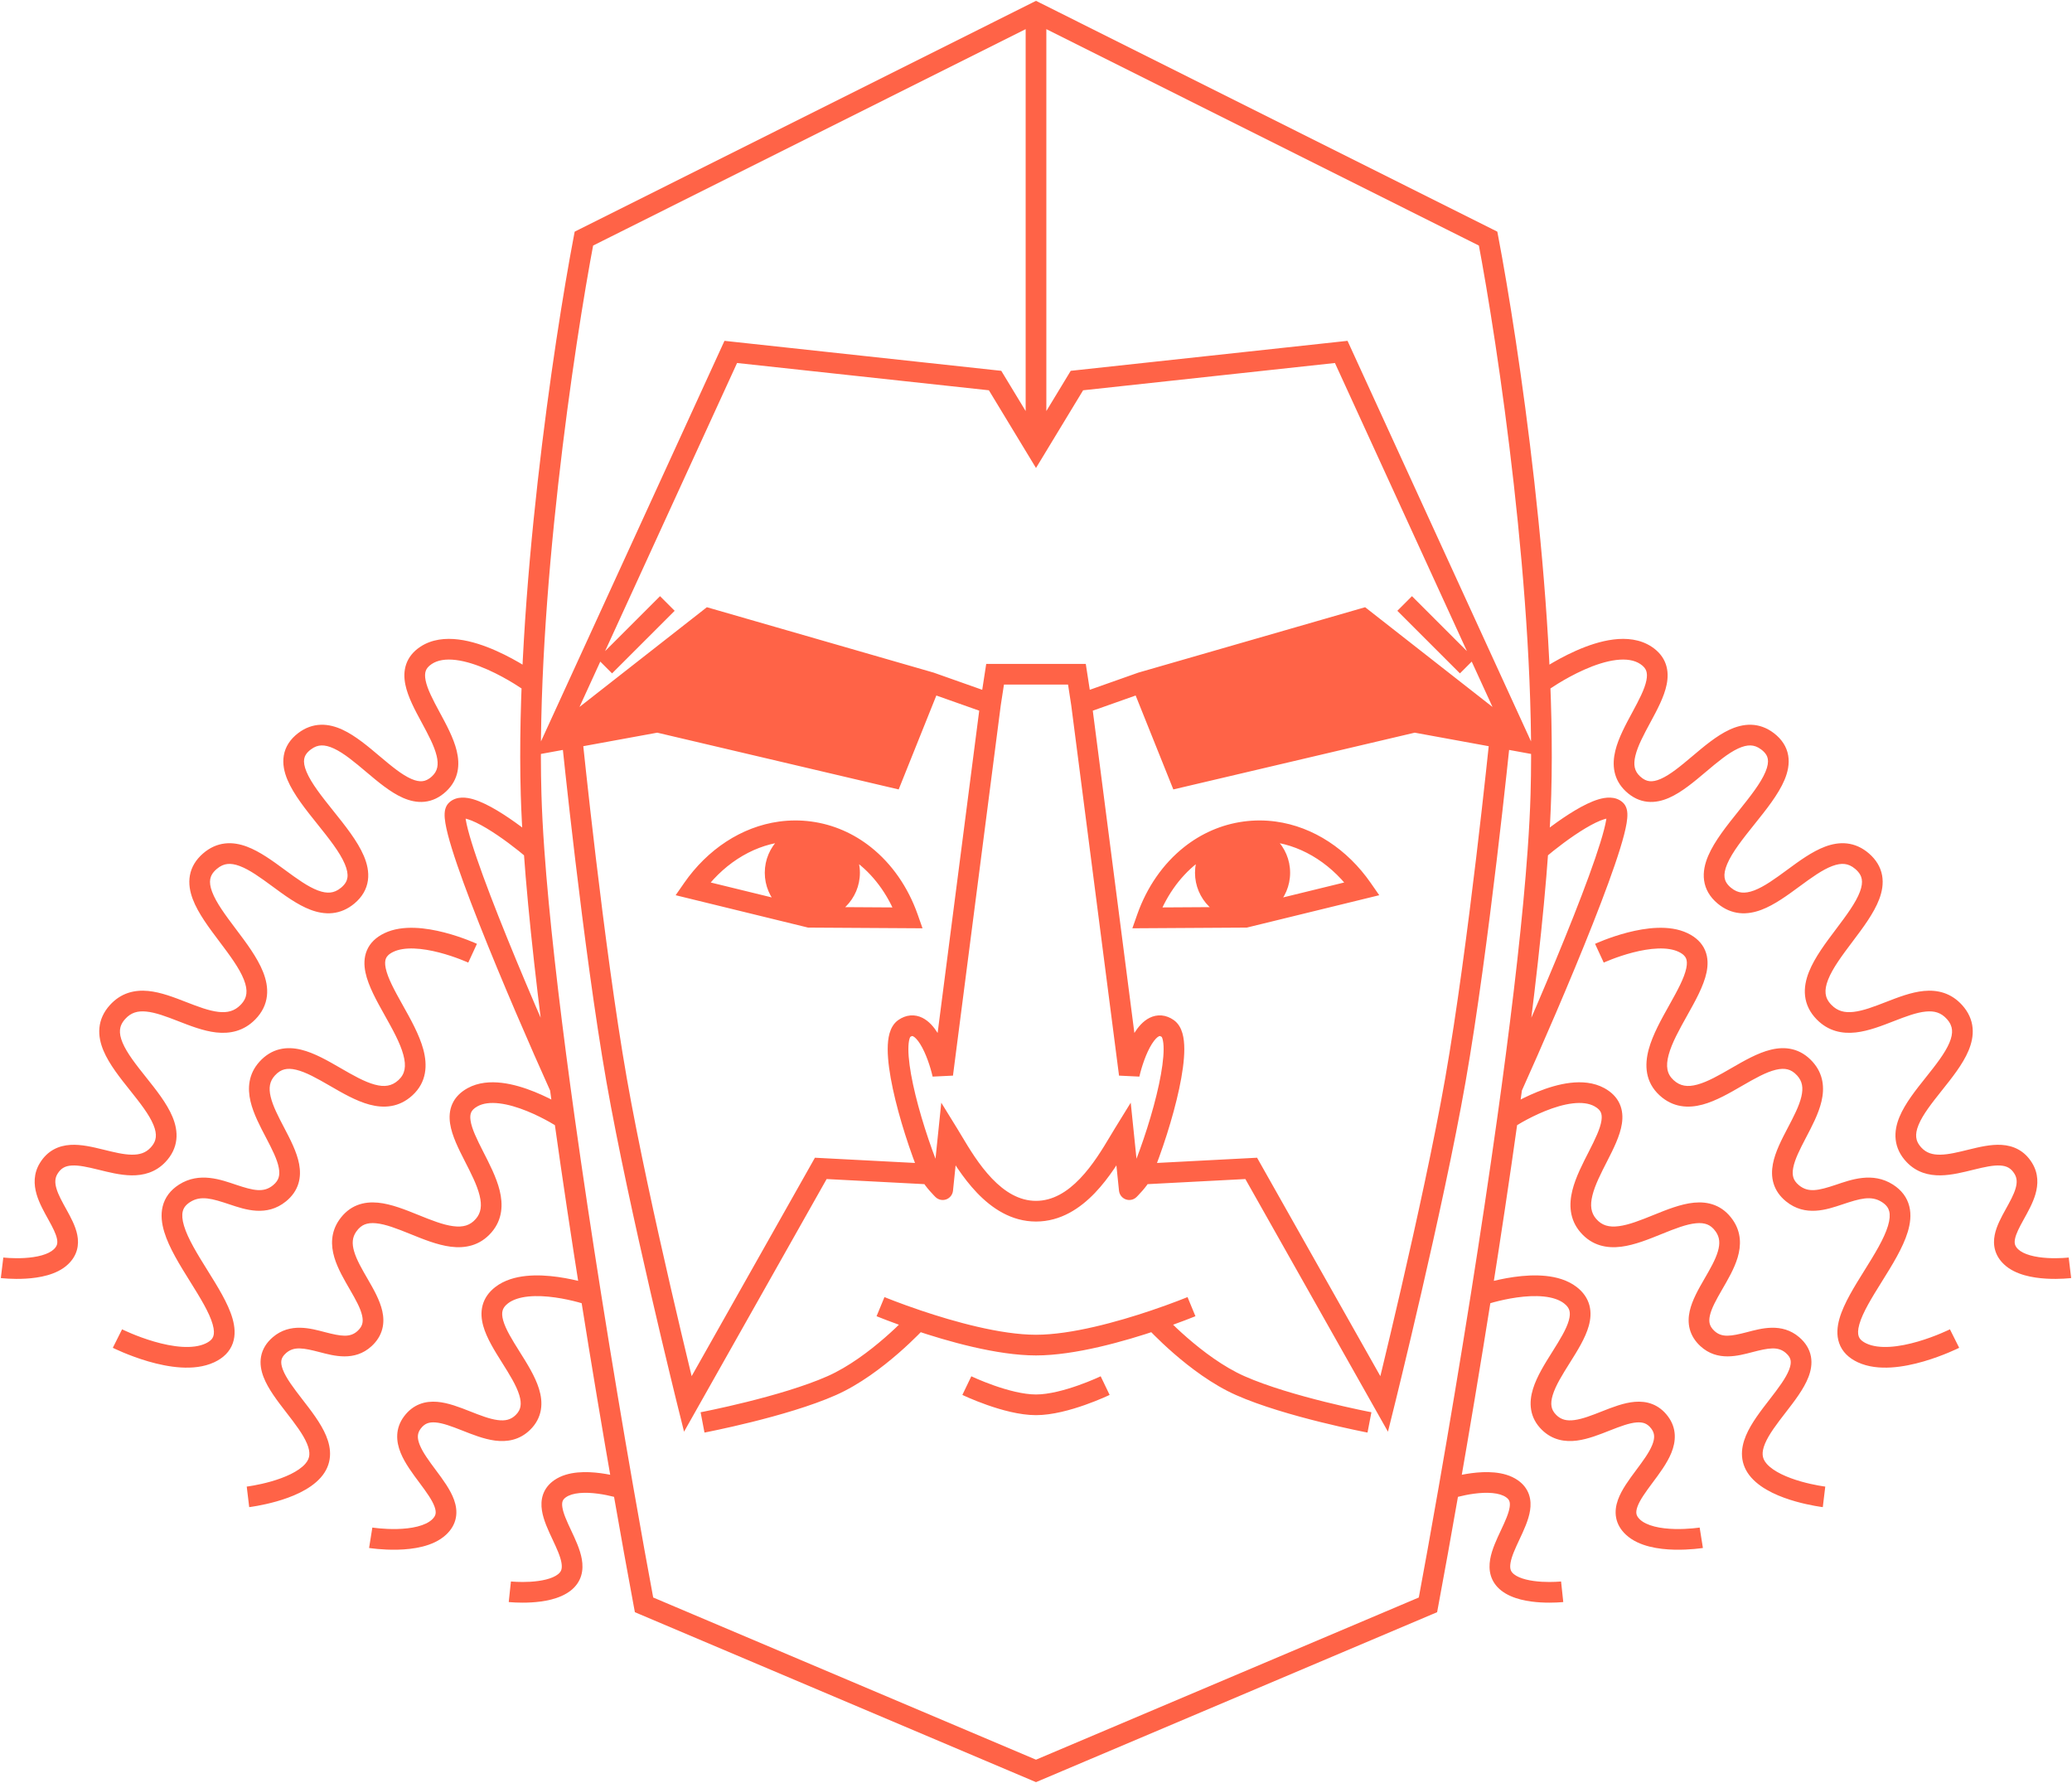 <svg width="1002" height="862" viewBox="0 0 1002 862" fill="none" xmlns="http://www.w3.org/2000/svg">
<path d="M734.874 358.453L659.093 299.117L552.049 329.982L570.45 375.858L684.023 349.157L725.377 356.716L734.874 358.453Z" fill="#FF6347"/>
<path d="M342.907 299.117L267.126 358.453L276.623 356.716L317.977 349.157L431.55 375.858L449.951 329.982L342.907 299.117Z" fill="#FF6347"/>
<path d="M618.891 422C618.891 431.941 610.832 440 600.891 440C590.949 440 582.891 431.941 582.891 422C582.891 412.059 590.949 404 600.891 404C610.832 404 618.891 412.059 618.891 422Z" fill="#FF6347"/>
<path d="M374.84 422C374.84 431.941 382.899 440 392.84 440C402.781 440 410.84 431.941 410.84 422C410.84 412.059 402.781 404 392.84 404C382.899 404 374.84 412.059 374.84 422Z" fill="#FF6347"/>
<path d="M501 6L503.237 1.528L501 0.409L498.763 1.528L501 6ZM719.639 115.375L724.55 114.439L724.087 112.01L721.876 110.903L719.639 115.375ZM745.163 384.165L740.165 384.021L740.165 384.021L745.163 384.165ZM690.553 775.977L692.503 780.581L694.975 779.533L695.468 776.894L690.553 775.977ZM501 856.277L499.05 860.881L501 861.707L502.95 860.881L501 856.277ZM501 216.641L496.724 219.233L501 226.285L505.276 219.233L501 216.641ZM520.786 184.006L520.248 179.035L517.792 179.302L516.511 181.414L520.786 184.006ZM648.606 170.161L653.152 168.079L651.65 164.802L648.067 165.191L648.606 170.161ZM734.874 358.453L733.975 363.371L743.418 365.098L739.42 356.37L734.874 358.453ZM659.093 299.117L662.175 295.18L660.163 293.605L657.707 294.313L659.093 299.117ZM546.113 519.45L541.154 520.09L550.987 520.565L546.113 519.45ZM564.712 497.298L561.859 501.404L561.859 501.404L564.712 497.298ZM546.113 575.225L541.139 575.737C541.337 577.655 542.619 579.288 544.435 579.935C546.251 580.582 548.277 580.127 549.643 578.766L546.113 575.225ZM543.343 548.326L548.316 547.814L546.809 533.177L539.087 545.702L543.343 548.326ZM520.786 326.016L525.728 325.254L525.074 321.016H520.786V326.016ZM552.049 329.982L550.663 325.177L550.522 325.218L550.382 325.268L552.049 329.982ZM570.45 375.858L565.809 377.719L567.41 381.709L571.594 380.725L570.45 375.858ZM684.023 349.157L684.923 344.238L683.895 344.051L682.879 344.29L684.023 349.157ZM552.049 567.709L547.422 565.813L547.422 565.813L552.049 567.709ZM605.076 564.94L609.43 562.482L607.908 559.785L604.815 559.947L605.076 564.94ZM669.382 678.864L665.027 681.322L671.204 692.264L674.234 680.07L669.382 678.864ZM725.377 356.716L726.276 351.798L726.276 351.798L725.377 356.716ZM703.81 522.219L698.885 521.354L698.885 521.354L703.81 522.219ZM599.734 669.964L597.705 674.534L597.705 674.534L599.734 669.964ZM743.764 411.063L738.776 410.71L738.776 410.71L743.764 411.063ZM781.372 391.681L784.699 387.948L784.699 387.948L781.372 391.681ZM731.115 525.913L726.16 525.242L726.16 525.242L731.115 525.913ZM796.014 316.918L798.782 312.754L798.782 312.754L796.014 316.918ZM789.682 379.022L793.092 375.366L793.092 375.366L789.682 379.022ZM854.779 358.453L857.816 354.48L857.816 354.48L854.779 358.453ZM833.806 433.018L837.016 429.185L837.016 429.185L833.806 433.018ZM900.486 416.404L903.747 412.613L903.747 412.613L900.486 416.404ZM882.084 489.386L885.658 485.889L885.658 485.889L882.084 489.386ZM945.203 489.386L948.921 486.044L948.921 486.044L945.203 489.386ZM925.614 558.413L921.981 561.848L921.981 561.848L925.614 558.413ZM978.444 564.94L982.708 562.33L982.708 562.33L978.444 564.94ZM972.508 607.662L969.057 611.28L969.057 611.28L972.508 607.662ZM814.019 455.763L816.201 451.264L816.201 451.264L814.019 455.763ZM805.907 525.913L809.297 522.237L809.297 522.237L805.907 525.913ZM872.785 516.681L876.486 513.319L876.486 513.319L872.785 516.681ZM866.849 577.005L870.004 573.126L870.004 573.126L866.849 577.005ZM912.753 577.005L915.445 572.792L915.445 572.792L912.753 577.005ZM900.486 654.141L898.371 658.672L898.371 658.672L900.486 654.141ZM729.037 541.008L724.085 540.316L724.085 540.316L729.037 541.008ZM773.458 530.526L775.862 526.141L775.862 526.141L773.458 530.526ZM768.115 592.63L764.338 595.906L764.338 595.906L768.115 592.63ZM833.806 592.63L837.899 589.759L837.899 589.759L833.806 592.63ZM825.693 647.219L829.078 643.538L829.078 643.538L825.693 647.219ZM866.849 650.383L870.106 646.59L870.106 646.59L866.849 650.383ZM850.624 711.103L846.874 714.41L846.874 714.41L850.624 711.103ZM716.269 626.253L711.33 625.47L711.33 625.47L716.269 626.253ZM759.409 626.253L756.36 630.216L756.36 630.216L759.409 626.253ZM749.12 687.765L745.615 691.33L745.615 691.33L749.12 687.765ZM802.543 687.765L806.533 684.75L806.533 684.75L802.543 687.765ZM789.682 738.397L793.09 734.739L793.09 734.739L789.682 738.397ZM700.673 719.806L695.748 718.945L695.748 718.945L700.673 719.806ZM731.115 719.806L728.271 723.918L728.271 723.918L731.115 719.806ZM729.037 765.098L725.931 769.017L725.931 769.017L729.037 765.098ZM282.361 115.375L280.124 110.903L277.913 112.01L277.45 114.439L282.361 115.375ZM256.837 384.165L261.835 384.021L261.835 384.021L256.837 384.165ZM311.447 775.977L306.532 776.894L307.025 779.533L309.497 780.581L311.447 775.977ZM481.214 184.006L485.489 181.414L484.208 179.302L481.752 179.035L481.214 184.006ZM353.394 170.161L353.933 165.191L350.35 164.802L348.849 168.079L353.394 170.161ZM267.126 358.453L262.58 356.37L258.582 365.098L268.025 363.371L267.126 358.453ZM342.907 299.117L344.293 294.313L341.837 293.605L339.825 295.18L342.907 299.117ZM455.887 519.45L451.013 520.565L460.846 520.09L455.887 519.45ZM437.288 497.298L440.141 501.404L440.141 501.404L437.288 497.298ZM455.887 575.225L452.357 578.766C453.723 580.127 455.749 580.582 457.565 579.935C459.381 579.288 460.663 577.655 460.861 575.737L455.887 575.225ZM458.657 548.326L462.913 545.702L455.191 533.176L453.684 547.814L458.657 548.326ZM481.214 326.016V321.016H476.926L476.272 325.254L481.214 326.016ZM449.951 329.982L451.618 325.268L451.479 325.218L451.337 325.177L449.951 329.982ZM431.55 375.858L430.406 380.725L434.59 381.709L436.191 377.719L431.55 375.858ZM317.977 349.157L319.121 344.29L318.105 344.051L317.078 344.238L317.977 349.157ZM396.924 564.94L397.185 559.947L394.092 559.785L392.57 562.482L396.924 564.94ZM332.619 678.864L327.766 680.07L330.796 692.264L336.973 681.322L332.619 678.864ZM276.623 356.716L275.724 351.798L275.724 351.798L276.623 356.716ZM298.19 522.219L293.266 523.083L293.266 523.083L298.19 522.219ZM402.266 669.964L404.295 674.534L404.295 674.534L402.266 669.964ZM220.628 391.681L223.955 395.413L223.955 395.413L220.628 391.681ZM270.885 525.913L275.84 525.242L275.84 525.242L270.885 525.913ZM205.986 316.918L203.218 312.754L203.218 312.754L205.986 316.918ZM212.318 379.022L215.728 382.679L215.728 382.679L212.318 379.022ZM147.221 358.453L150.257 362.425L150.257 362.425L147.221 358.453ZM168.194 433.018L171.405 436.851L171.405 436.851L168.194 433.018ZM101.514 416.404L98.254 412.613L98.254 412.613L101.514 416.404ZM119.916 489.386L123.489 492.883L119.916 489.386ZM56.797 489.386L60.516 492.729L60.516 492.729L56.797 489.386ZM76.386 558.413L72.752 554.978L72.752 554.978L76.386 558.413ZM23.556 564.94L27.821 567.551L27.821 567.551L23.556 564.94ZM29.492 607.662L32.943 611.28L32.943 611.28L29.492 607.662ZM187.981 455.763L190.163 460.262L190.163 460.262L187.981 455.763ZM196.093 525.913L199.482 529.589L199.482 529.589L196.093 525.913ZM129.215 516.681L132.917 520.042L132.917 520.042L129.215 516.681ZM135.151 577.005L138.306 580.884L138.306 580.884L135.151 577.005ZM89.247 577.005L86.555 572.792L89.247 577.005ZM101.514 654.141L103.629 658.672L103.629 658.672L101.514 654.141ZM228.543 530.526L230.946 534.91L230.946 534.91L228.543 530.526ZM233.885 592.63L237.662 595.906L237.662 595.906L233.885 592.63ZM168.194 592.63L164.101 589.759L164.101 589.759L168.194 592.63ZM176.307 647.219L172.922 643.538L172.922 643.538L176.307 647.219ZM135.151 650.383L131.894 646.59L131.894 646.59L135.151 650.383ZM151.376 711.103L155.126 714.41L155.126 714.41L151.376 711.103ZM285.731 626.253L290.67 625.47L290.67 625.47L285.731 626.253ZM242.591 626.253L245.64 630.216L245.64 630.216L242.591 626.253ZM252.88 687.765L256.385 691.33L256.385 691.33L252.88 687.765ZM199.457 687.765L195.468 684.75L195.468 684.75L199.457 687.765ZM212.318 738.397L208.91 734.739L208.91 734.739L212.318 738.397ZM301.327 719.806L306.253 718.945L306.253 718.945L301.327 719.806ZM270.885 719.806L273.729 723.918L273.729 723.918L270.885 719.806ZM272.963 765.098L269.857 761.18L269.857 761.18L272.963 765.098ZM460.696 551.707L464.989 549.144L464.989 549.144L460.696 551.707ZM541.279 551.749L545.572 554.312L545.572 554.312L541.279 551.749ZM575.736 413.497L578.841 417.416L578.841 417.416L575.736 413.497ZM602.026 402.185L601.355 397.23L601.355 397.23L602.026 402.185ZM616.278 402.197L616.956 397.243L616.956 397.243L616.278 402.197ZM554.679 443.807L549.963 442.147L547.602 448.85L554.709 448.807L554.679 443.807ZM658.731 429.729L659.918 434.586L666.994 432.856L662.836 426.875L658.731 429.729ZM602.324 443.518L602.354 448.518L602.941 448.515L603.512 448.375L602.324 443.518ZM417.994 413.497L414.89 417.416L414.89 417.416L417.994 413.497ZM391.705 402.185L392.375 397.23L392.375 397.23L391.705 402.185ZM377.452 402.197L376.774 397.243L376.774 397.243L377.452 402.197ZM439.052 443.807L439.021 448.807L446.128 448.85L443.768 442.147L439.052 443.807ZM335 429.729L330.895 426.875L326.736 432.856L333.813 434.586L335 429.729ZM391.406 443.518L390.219 448.375L390.789 448.515L391.376 448.518L391.406 443.518ZM498.763 10.472L717.402 119.847L721.876 110.903L503.237 1.528L498.763 10.472ZM714.727 116.312C724.335 166.697 742.841 290.736 740.165 384.021L750.161 384.308C752.868 289.935 734.202 165.055 724.55 114.439L714.727 116.312ZM688.602 771.373L499.05 851.673L502.95 860.881L692.503 780.581L688.602 771.373ZM505.276 219.233L525.062 186.599L516.511 181.414L496.724 214.049L505.276 219.233ZM521.325 188.977L649.144 175.132L648.067 165.191L520.248 179.035L521.325 188.977ZM644.06 172.244L730.329 360.535L739.42 356.37L653.152 168.079L644.06 172.244ZM737.957 354.516L662.175 295.18L656.01 303.054L731.792 362.39L737.957 354.516ZM550.987 520.565C552.085 515.766 554.244 509.224 557.011 504.817C558.428 502.558 559.635 501.466 560.398 501.09C560.695 500.944 560.834 500.949 560.896 500.955C560.97 500.961 561.28 501.001 561.859 501.404L567.565 493.191C565.81 491.972 563.859 491.173 561.756 490.992C559.641 490.809 557.688 491.279 555.983 492.117C552.744 493.711 550.317 496.67 548.541 499.5C544.92 505.269 542.449 513.046 541.239 518.334L550.987 520.565ZM551.087 574.713L548.316 547.814L538.369 548.838L541.139 575.737L551.087 574.713ZM515.845 326.778L518.041 341.019L527.924 339.494L525.728 325.254L515.845 326.778ZM518.024 340.897L541.154 520.09L551.072 518.809L527.942 339.616L518.024 340.897ZM657.707 294.313L550.663 325.177L553.434 334.786L660.478 303.921L657.707 294.313ZM550.382 325.268L521.316 335.542L524.649 344.971L553.715 334.696L550.382 325.268ZM547.408 331.843L565.809 377.719L575.091 373.996L556.689 328.12L547.408 331.843ZM571.594 380.725L685.168 354.024L682.879 344.29L569.306 370.99L571.594 380.725ZM561.859 501.404C561.597 501.222 561.876 501.249 562.198 502.367C562.508 503.444 562.715 505.06 562.716 507.28C562.718 511.703 561.906 517.601 560.463 524.344C557.588 537.774 552.415 553.629 547.422 565.813L556.675 569.605C561.852 556.972 567.222 540.545 570.241 526.437C571.745 519.411 572.719 512.724 572.716 507.275C572.715 504.558 572.474 501.916 571.808 499.603C571.154 497.33 569.932 494.836 567.564 493.191L561.859 501.404ZM547.422 565.813C547.423 565.812 547.408 565.846 547.37 565.92C547.332 565.992 547.279 566.087 547.207 566.205C547.06 566.445 546.864 566.736 546.619 567.071C546.125 567.746 545.518 568.483 544.899 569.192C544.286 569.894 543.699 570.525 543.264 570.982C543.048 571.21 542.871 571.391 542.752 571.513C542.692 571.573 542.647 571.619 542.618 571.648C542.604 571.663 542.593 571.673 542.588 571.679C542.585 571.682 542.583 571.684 542.582 571.685C542.582 571.685 542.581 571.685 542.582 571.685C542.582 571.685 542.582 571.685 542.582 571.685C542.582 571.684 542.582 571.684 542.583 571.684C542.583 571.684 542.583 571.684 546.113 575.225C549.643 578.766 549.643 578.766 549.643 578.766C549.643 578.765 549.644 578.765 549.644 578.765C549.645 578.764 549.645 578.764 549.646 578.763C549.647 578.762 549.649 578.76 549.651 578.758C549.655 578.754 549.66 578.749 549.666 578.743C549.678 578.73 549.695 578.713 549.716 578.692C549.759 578.649 549.818 578.589 549.893 578.513C550.042 578.361 550.252 578.145 550.505 577.879C551.01 577.349 551.699 576.609 552.432 575.769C553.708 574.308 555.76 571.839 556.675 569.605L547.422 565.813ZM552.309 572.702L605.337 569.933L604.815 559.947L551.788 562.716L552.309 572.702ZM600.722 567.398L665.027 681.322L673.736 676.406L609.43 562.482L600.722 567.398ZM683.124 354.075L724.478 361.635L726.276 351.798L684.923 344.238L683.124 354.075ZM724.478 361.635L733.975 363.371L735.773 353.534L726.276 351.798L724.478 361.635ZM669.382 678.864C674.234 680.07 674.234 680.07 674.234 680.069C674.234 680.068 674.235 680.067 674.235 680.065C674.236 680.062 674.237 680.058 674.238 680.052C674.241 680.04 674.246 680.022 674.252 679.999C674.263 679.953 674.28 679.884 674.303 679.792C674.348 679.61 674.415 679.338 674.503 678.982C674.679 678.269 674.939 677.216 675.273 675.855C675.94 673.132 676.906 669.176 678.098 664.237C680.482 654.358 683.774 640.544 687.405 624.799C694.662 593.332 703.294 554.065 708.734 523.083L698.885 521.354C693.493 552.062 684.911 591.117 677.661 622.551C674.039 638.256 670.755 652.037 668.377 661.89C667.188 666.817 666.226 670.761 665.56 673.473C665.228 674.828 664.97 675.876 664.795 676.584C664.708 676.938 664.641 677.207 664.596 677.388C664.574 677.478 664.557 677.546 664.546 677.591C664.54 677.614 664.536 677.631 664.533 677.642C664.532 677.648 664.531 677.652 664.53 677.655C664.53 677.656 664.529 677.657 664.529 677.658C664.529 677.658 664.529 677.658 669.382 678.864ZM708.734 523.083C714.396 490.843 719.801 449.354 723.785 415.986C725.779 399.29 727.42 384.602 728.563 374.089C729.134 368.832 729.581 364.617 729.885 361.716C730.037 360.265 730.154 359.143 730.232 358.383C730.271 358.003 730.301 357.713 730.321 357.518C730.331 357.421 730.338 357.347 730.343 357.297C730.346 357.273 730.348 357.254 730.349 357.241C730.35 357.235 730.35 357.23 730.351 357.227C730.351 357.225 730.351 357.224 730.351 357.223C730.351 357.222 730.351 357.222 725.377 356.716C720.402 356.211 720.402 356.211 720.402 356.212C720.402 356.213 720.402 356.214 720.402 356.215C720.402 356.218 720.401 356.223 720.401 356.229C720.399 356.241 720.398 356.259 720.395 356.283C720.39 356.331 720.383 356.404 720.373 356.5C720.353 356.692 720.324 356.979 720.285 357.357C720.207 358.112 720.091 359.229 719.94 360.674C719.637 363.563 719.191 367.765 718.621 373.008C717.482 383.495 715.845 398.147 713.856 414.801C709.875 448.135 704.497 489.397 698.885 521.354L708.734 523.083ZM501 655.383C519.946 655.383 543.916 648.506 559.78 643.158L556.585 633.682C540.765 639.015 518.161 645.383 501 645.383V655.383ZM559.78 643.158C565.203 641.33 569.766 639.65 572.98 638.425C574.587 637.812 575.858 637.313 576.731 636.964C577.168 636.79 577.505 636.654 577.736 636.56C577.851 636.513 577.94 636.477 578.001 636.452C578.031 636.44 578.055 636.43 578.071 636.423C578.079 636.42 578.086 636.417 578.091 636.415C578.093 636.414 578.095 636.414 578.096 636.413C578.097 636.413 578.098 636.412 578.098 636.412C578.098 636.412 578.099 636.412 578.099 636.412C578.099 636.412 578.099 636.412 576.188 631.791C574.277 627.171 574.277 627.171 574.277 627.171C574.277 627.171 574.277 627.171 574.277 627.171C574.277 627.171 574.277 627.171 574.277 627.171C574.277 627.171 574.276 627.171 574.275 627.172C574.272 627.173 574.268 627.175 574.262 627.177C574.251 627.182 574.232 627.19 574.206 627.2C574.155 627.221 574.076 627.253 573.971 627.296C573.76 627.382 573.443 627.51 573.028 627.675C572.197 628.007 570.973 628.488 569.417 629.081C566.302 630.269 561.863 631.903 556.585 633.682L559.78 643.158ZM558.182 638.42C554.482 641.783 554.483 641.783 554.483 641.784C554.484 641.785 554.484 641.785 554.485 641.786C554.486 641.788 554.488 641.789 554.49 641.791C554.494 641.796 554.499 641.801 554.505 641.808C554.518 641.822 554.535 641.841 554.557 641.865C554.601 641.913 554.665 641.982 554.747 642.07C554.91 642.247 555.148 642.501 555.456 642.825C556.07 643.472 556.964 644.399 558.101 645.536C560.374 647.809 563.628 650.935 567.576 654.369C575.409 661.183 586.236 669.444 597.705 674.534L601.762 665.394C591.63 660.897 581.681 653.385 574.139 646.824C570.4 643.571 567.316 640.609 565.173 638.466C564.102 637.395 563.269 636.531 562.708 635.94C562.428 635.645 562.216 635.418 562.077 635.268C562.007 635.193 561.956 635.138 561.924 635.102C561.907 635.085 561.896 635.072 561.889 635.064C561.886 635.061 561.883 635.058 561.882 635.057C561.882 635.057 561.882 635.056 561.882 635.057C561.882 635.057 561.882 635.057 561.882 635.057C561.883 635.057 561.883 635.058 558.182 638.42ZM597.705 674.534C609.726 679.869 625.711 684.403 638.492 687.579C644.923 689.176 650.619 690.448 654.708 691.321C656.754 691.758 658.4 692.095 659.538 692.324C660.107 692.438 660.549 692.526 660.851 692.585C661.002 692.614 661.118 692.637 661.197 692.652C661.236 692.66 661.266 692.665 661.287 692.669C661.298 692.671 661.306 692.673 661.311 692.674C661.314 692.675 661.317 692.675 661.318 692.675C661.319 692.675 661.32 692.676 661.32 692.676C661.321 692.676 661.321 692.676 662.258 687.765C663.195 682.853 663.196 682.853 663.196 682.853C663.196 682.853 663.195 682.853 663.195 682.853C663.194 682.853 663.193 682.853 663.191 682.852C663.187 682.852 663.181 682.85 663.172 682.849C663.155 682.845 663.129 682.84 663.093 682.833C663.022 682.82 662.914 682.799 662.771 682.771C662.486 682.715 662.06 682.631 661.509 682.52C660.406 682.298 658.799 681.969 656.796 681.542C652.788 680.686 647.203 679.439 640.903 677.874C628.223 674.724 612.945 670.357 601.762 665.394L597.705 674.534ZM740.165 384.021C739.934 392.099 739.46 401.043 738.776 410.71L748.751 411.417C749.443 401.646 749.924 392.557 750.161 384.308L740.165 384.021ZM747.014 414.863C751.936 410.653 759.637 404.693 766.719 400.469C770.292 398.338 773.448 396.806 775.873 396.083C778.743 395.228 778.729 396.023 778.045 395.413L784.699 387.948C781.087 384.727 776.17 385.56 773.016 386.5C769.418 387.573 765.431 389.593 761.596 391.881C753.862 396.495 745.687 402.838 740.513 407.264L747.014 414.863ZM738.776 410.71C736.498 442.898 731.894 482.902 726.16 525.242L736.07 526.584C741.815 484.158 746.451 443.913 748.751 411.416L738.776 410.71ZM778.045 395.413C776.792 394.296 776.952 393.082 776.99 393.831C777.011 394.245 776.967 395.061 776.748 396.387C776.317 398.995 775.36 402.71 773.912 407.394C771.032 416.712 766.422 429.195 760.987 442.955C750.129 470.439 736.135 502.614 726.557 523.858L735.673 527.968C745.288 506.643 759.351 474.313 770.287 446.629C775.749 432.804 780.471 420.037 783.466 410.348C784.956 405.529 786.072 401.301 786.614 398.016C786.882 396.395 787.05 394.777 786.977 393.331C786.922 392.219 786.684 389.718 784.699 387.948L778.045 395.413ZM745.163 329.982C748.092 334.034 748.091 334.035 748.091 334.035C748.091 334.035 748.09 334.035 748.09 334.036C748.09 334.036 748.09 334.035 748.091 334.035C748.092 334.034 748.096 334.031 748.102 334.027C748.113 334.019 748.132 334.005 748.159 333.986C748.213 333.947 748.299 333.887 748.413 333.807C748.643 333.646 748.99 333.406 749.444 333.1C750.351 332.488 751.678 331.618 753.327 330.603C756.638 328.567 761.189 325.989 766.211 323.765C771.269 321.525 776.59 319.741 781.483 319.132C786.397 318.521 790.345 319.153 793.246 321.082L798.782 312.754C793.146 309.007 786.47 308.435 780.249 309.209C774.006 309.986 767.682 312.177 762.162 314.622C756.605 317.082 751.645 319.898 748.088 322.085C746.304 323.182 744.859 324.13 743.852 324.81C743.348 325.149 742.953 325.422 742.68 325.614C742.543 325.709 742.436 325.785 742.362 325.838C742.324 325.865 742.295 325.886 742.274 325.901C742.263 325.909 742.254 325.915 742.248 325.92C742.244 325.922 742.242 325.924 742.239 325.926C742.238 325.926 742.237 325.927 742.236 325.928C742.235 325.929 742.234 325.929 745.163 329.982ZM793.246 321.082C795.008 322.253 795.762 323.395 796.117 324.418C796.498 325.518 796.586 326.979 796.182 328.995C795.325 333.263 792.665 338.332 789.377 344.421C786.302 350.115 782.674 356.714 781.145 363.023C779.534 369.671 780.065 376.89 786.272 382.679L793.092 375.366C790.383 372.839 789.786 369.825 790.864 365.379C792.023 360.594 794.9 355.238 798.176 349.172C801.238 343.502 804.773 337.006 805.986 330.963C806.616 327.823 806.708 324.441 805.565 321.143C804.395 317.768 802.097 314.958 798.782 312.754L793.246 321.082ZM786.272 382.679C789.404 385.6 792.904 387.271 796.688 387.667C800.386 388.054 803.911 387.176 807.1 385.784C813.27 383.091 819.406 377.876 824.823 373.306C830.583 368.447 835.684 364.176 840.522 361.928C842.854 360.844 844.833 360.38 846.55 360.432C848.18 360.481 849.879 361.001 851.743 362.425L857.816 354.48C854.384 351.857 850.688 350.552 846.852 350.436C843.103 350.323 839.547 351.353 836.307 352.859C830 355.79 823.805 361.082 818.375 365.662C812.603 370.532 807.654 374.631 803.099 376.619C800.926 377.568 799.18 377.873 797.728 377.721C796.362 377.579 794.834 376.99 793.092 375.366L786.272 382.679ZM851.743 362.425C853.911 364.082 854.666 365.614 854.9 366.981C855.161 368.501 854.892 370.511 853.769 373.193C851.449 378.735 846.439 385.058 840.706 392.214C835.283 398.985 829.163 406.56 826.079 413.794C824.501 417.494 823.51 421.551 824.081 425.676C824.673 429.953 826.866 433.727 830.595 436.851L837.016 429.185C834.947 427.451 834.197 425.827 833.986 424.304C833.754 422.627 834.098 420.481 835.277 417.716C837.707 412.019 842.787 405.611 848.511 398.466C853.926 391.707 860.011 384.179 862.993 377.054C864.523 373.401 865.457 369.373 864.756 365.29C864.029 361.053 861.657 357.417 857.816 354.48L851.743 362.425ZM830.595 436.851C833.879 439.601 837.458 441.118 841.231 441.506C844.934 441.887 848.505 441.15 851.803 439.909C858.209 437.499 864.586 432.759 870.193 428.638C876.144 424.264 881.315 420.515 886.122 418.726C888.429 417.867 890.373 417.577 892.062 417.768C893.682 417.951 895.384 418.611 897.225 420.194L903.747 412.613C900.502 409.822 896.95 408.257 893.186 407.832C889.492 407.414 885.926 408.129 882.634 409.354C876.247 411.731 869.876 416.46 864.27 420.581C858.321 424.954 853.129 428.726 848.281 430.55C845.953 431.426 843.977 431.736 842.254 431.559C840.601 431.389 838.875 430.741 837.016 429.185L830.595 436.851ZM897.225 420.194C899.263 421.947 900.061 423.575 900.329 425.067C900.616 426.664 900.39 428.651 899.439 431.186C897.461 436.464 893.062 442.392 887.938 449.198C883.094 455.631 877.574 462.884 874.77 469.976C873.332 473.612 872.458 477.546 872.918 481.572C873.39 485.703 875.223 489.523 878.511 492.883L885.658 485.889C883.806 483.996 883.054 482.196 882.853 480.436C882.64 478.571 883.004 476.347 884.069 473.653C886.27 468.088 890.813 462.003 895.926 455.213C900.758 448.797 906.208 441.617 908.803 434.697C910.139 431.132 910.881 427.247 910.171 423.299C909.443 419.245 907.28 415.654 903.747 412.613L897.225 420.194ZM878.511 492.883C884.159 498.656 890.906 499.939 897.456 499.209C903.673 498.516 910.131 495.958 915.74 493.779C921.693 491.466 926.773 489.545 931.296 489.108C935.441 488.707 938.659 489.586 941.484 492.729L948.921 486.044C943.509 480.022 936.874 478.521 930.333 479.154C924.17 479.75 917.732 482.277 912.119 484.457C906.162 486.771 901.007 488.751 896.348 489.27C892.021 489.753 888.628 488.924 885.658 485.889L878.511 492.883ZM941.484 492.729C943.167 494.602 943.821 496.324 943.971 497.958C944.129 499.684 943.758 501.715 942.729 504.163C940.591 509.248 936.266 514.735 931.304 520.963C926.624 526.837 921.292 533.468 918.567 540.056C917.164 543.449 916.301 547.158 916.727 551.005C917.164 554.944 918.904 558.594 921.981 561.848L929.248 554.978C927.511 553.141 926.84 551.467 926.666 549.904C926.483 548.25 926.813 546.282 927.808 543.878C929.878 538.871 934.159 533.426 939.125 527.195C943.807 521.317 949.16 514.669 951.947 508.039C953.38 504.63 954.283 500.91 953.929 497.045C953.567 493.089 951.921 489.382 948.921 486.044L941.484 492.729ZM921.981 561.848C926.786 566.932 932.72 568.39 938.434 568.312C943.903 568.238 949.663 566.739 954.507 565.549C959.701 564.274 963.866 563.349 967.318 563.557C970.318 563.739 972.458 564.739 974.179 567.551L982.708 562.33C979.004 556.279 973.614 553.92 967.921 553.576C962.681 553.259 956.994 554.641 952.122 555.838C946.9 557.12 942.378 558.257 938.298 558.313C934.464 558.365 931.581 557.447 929.248 554.978L921.981 561.848ZM974.179 567.55C975.419 569.576 975.553 571.751 974.711 574.645C973.805 577.762 971.977 581.019 969.826 584.909C967.856 588.473 965.473 592.802 964.623 597.139C964.175 599.419 964.101 601.9 964.809 604.425C965.525 606.982 966.956 609.276 969.057 611.28L975.959 604.044C975.012 603.14 974.617 602.368 974.438 601.728C974.25 601.057 974.211 600.21 974.436 599.063C974.93 596.545 976.441 593.614 978.578 589.747C980.535 586.207 983.027 581.862 984.313 577.438C985.665 572.792 985.866 567.488 982.708 562.33L974.179 567.55ZM969.057 611.28C971.912 614.004 975.57 615.615 979.05 616.602C982.571 617.601 986.264 618.061 989.532 618.253C992.819 618.446 995.808 618.376 997.97 618.259C999.055 618.2 999.942 618.129 1000.57 618.072C1000.88 618.043 1001.13 618.018 1001.3 617.999C1001.39 617.99 1001.46 617.982 1001.51 617.976C1001.54 617.973 1001.56 617.971 1001.57 617.969C1001.58 617.968 1001.59 617.967 1001.59 617.967C1001.6 617.966 1001.6 617.966 1001.6 617.966C1001.6 617.966 1001.6 617.966 1001.6 617.965C1001.6 617.965 1001.6 617.965 1001 613.002C1000.4 608.038 1000.4 608.038 1000.4 608.038C1000.4 608.038 1000.4 608.038 1000.4 608.038C1000.4 608.038 1000.4 608.038 1000.4 608.038C1000.4 608.038 1000.4 608.038 1000.4 608.038C1000.39 608.039 1000.38 608.04 1000.37 608.041C1000.34 608.044 1000.3 608.05 1000.24 608.056C1000.11 608.07 999.913 608.09 999.655 608.114C999.139 608.161 998.376 608.222 997.43 608.273C995.529 608.376 992.931 608.435 990.119 608.27C987.287 608.104 984.369 607.717 981.78 606.982C979.15 606.236 977.198 605.226 975.959 604.044L969.057 611.28ZM773.458 460.905C775.556 465.444 775.555 465.444 775.554 465.445C775.554 465.445 775.553 465.445 775.553 465.445C775.553 465.445 775.552 465.445 775.553 465.445C775.553 465.445 775.556 465.444 775.559 465.442C775.567 465.439 775.58 465.432 775.6 465.424C775.639 465.406 775.703 465.377 775.789 465.339C775.962 465.262 776.226 465.145 776.573 464.998C777.267 464.702 778.288 464.28 779.563 463.791C782.122 462.812 785.66 461.581 789.603 460.562C793.563 459.539 797.804 458.763 801.795 458.624C805.828 458.484 809.253 459.008 811.837 460.262L816.201 451.264C811.603 449.034 806.366 448.459 801.448 448.63C796.487 448.802 791.484 449.747 787.1 450.88C782.698 452.018 778.789 453.379 775.987 454.453C774.582 454.991 773.444 455.46 772.649 455.799C772.252 455.969 771.939 456.106 771.721 456.203C771.612 456.252 771.527 456.29 771.466 456.318C771.436 456.332 771.412 456.343 771.394 456.351C771.385 456.355 771.378 456.358 771.372 456.361C771.369 456.362 771.367 456.363 771.365 456.364C771.363 456.365 771.362 456.366 771.362 456.366C771.361 456.366 771.36 456.367 773.458 460.905ZM811.837 460.262C814.106 461.362 814.974 462.501 815.362 463.417C815.788 464.425 815.945 465.903 815.476 468.155C814.486 472.916 811.271 478.811 807.304 485.898C803.57 492.57 799.226 500.218 797.281 507.46C795.266 514.963 795.561 523.174 802.518 529.589L809.297 522.237C806.114 519.303 805.456 515.575 806.939 510.053C808.492 504.271 812.098 497.807 816.03 490.783C819.728 484.175 823.894 476.791 825.267 470.191C825.98 466.763 826.063 463.041 824.569 459.516C823.037 455.899 820.138 453.173 816.201 451.264L811.837 460.262ZM802.518 529.589C808.98 535.547 816.416 535.948 823.335 534.094C829.898 532.336 836.607 528.397 842.469 525.009C848.694 521.413 854.016 518.407 858.756 517.264C861.019 516.719 862.867 516.679 864.422 517.062C865.917 517.431 867.473 518.268 869.083 520.042L876.486 513.319C873.667 510.214 870.415 508.24 866.814 507.353C863.274 506.48 859.736 506.742 856.412 507.543C849.98 509.094 843.324 512.966 837.466 516.351C831.247 519.944 825.77 523.089 820.746 524.435C816.077 525.686 812.524 525.213 809.297 522.237L802.518 529.589ZM869.083 520.042C871.629 522.845 872.118 526.007 871.121 530.258C870.051 534.821 867.447 539.803 864.468 545.494C861.68 550.82 858.456 556.95 857.352 562.816C856.778 565.862 856.711 569.108 857.707 572.321C858.719 575.589 860.717 578.463 863.694 580.884L870.004 573.126C868.388 571.812 867.626 570.547 867.259 569.363C866.876 568.126 866.814 566.607 867.179 564.666C867.952 560.559 870.345 555.829 873.327 550.132C876.118 544.8 879.436 538.598 880.857 532.541C882.351 526.173 881.9 519.28 876.486 513.319L869.083 520.042ZM863.694 580.884C873.068 588.508 883.548 584.835 890.934 582.37C899.363 579.557 904.865 577.898 910.061 581.218L915.445 572.792C905.537 566.461 895.039 570.457 887.768 572.884C879.454 575.659 874.535 576.812 870.004 573.126L863.694 580.884ZM910.061 581.218C912.314 582.658 913.241 584.179 913.621 585.71C914.043 587.414 913.92 589.699 913.007 592.732C911.136 598.948 906.639 606.246 901.649 614.249C896.927 621.824 891.644 630.2 889.544 637.588C888.469 641.371 888.032 645.514 889.41 649.449C890.851 653.56 893.977 656.621 898.371 658.672L902.6 649.61C900.082 648.435 899.211 647.18 898.848 646.143C898.423 644.929 898.376 643.092 899.163 640.322C900.788 634.604 905.121 627.583 910.135 619.54C914.883 611.925 920.244 603.385 922.583 595.614C923.775 591.654 924.345 587.408 923.327 583.303C922.266 579.025 919.62 575.459 915.445 572.792L910.061 581.218ZM898.371 658.672C903.411 661.024 909.135 661.529 914.53 661.203C919.966 660.874 925.441 659.678 930.243 658.284C935.064 656.884 939.337 655.246 942.4 653.962C943.936 653.319 945.178 652.76 946.044 652.357C946.477 652.156 946.817 651.994 947.054 651.879C947.172 651.822 947.265 651.777 947.33 651.745C947.363 651.728 947.389 651.716 947.408 651.706C947.417 651.701 947.425 651.698 947.431 651.695C947.434 651.693 947.437 651.692 947.439 651.691C947.44 651.69 947.441 651.689 947.442 651.689C947.443 651.689 947.444 651.688 945.203 647.219C942.961 642.749 942.962 642.749 942.963 642.748C942.963 642.748 942.964 642.748 942.964 642.748C942.964 642.748 942.964 642.748 942.964 642.748C942.963 642.748 942.96 642.75 942.956 642.752C942.947 642.756 942.932 642.764 942.91 642.775C942.865 642.797 942.795 642.831 942.699 642.878C942.507 642.97 942.215 643.11 941.832 643.288C941.066 643.643 939.94 644.151 938.535 644.74C935.715 645.921 931.812 647.415 927.455 648.68C923.078 649.951 918.375 650.952 913.926 651.221C909.435 651.492 905.567 650.995 902.6 649.61L898.371 658.672ZM726.16 525.242C725.483 530.238 724.791 535.266 724.085 540.316L733.989 541.7C734.697 536.636 735.391 531.594 736.07 526.584L726.16 525.242ZM729.037 541.008C731.796 545.178 731.796 545.179 731.795 545.179C731.795 545.179 731.794 545.179 731.794 545.18C731.794 545.18 731.794 545.18 731.794 545.18C731.795 545.179 731.798 545.177 731.802 545.174C731.811 545.168 731.827 545.158 731.849 545.144C731.893 545.115 731.964 545.069 732.06 545.007C732.253 544.884 732.546 544.699 732.929 544.462C733.696 543.989 734.823 543.314 736.228 542.525C739.048 540.943 742.937 538.934 747.258 537.191C751.606 535.436 756.217 534.024 760.513 533.514C764.844 533 768.4 533.455 771.054 534.91L775.862 526.141C770.701 523.312 764.798 522.935 759.335 523.583C753.838 524.236 748.32 525.979 743.517 527.917C738.686 529.865 734.4 532.084 731.333 533.805C729.794 534.669 728.549 535.415 727.681 535.95C727.247 536.218 726.906 536.434 726.669 536.585C726.55 536.661 726.458 536.721 726.392 536.764C726.359 536.785 726.333 536.802 726.314 536.815C726.305 536.821 726.297 536.826 726.291 536.83C726.288 536.832 726.285 536.834 726.283 536.835C726.282 536.836 726.281 536.837 726.28 536.837C726.279 536.838 726.278 536.838 729.037 541.008ZM771.054 534.91C772.962 535.956 773.76 536.993 774.14 537.842C774.542 538.743 774.722 539.991 774.444 541.834C773.843 545.802 771.468 550.699 768.357 556.799C765.449 562.502 761.958 569.163 760.368 575.617C758.726 582.283 758.897 589.632 764.338 595.906L771.893 589.354C769.358 586.431 768.878 582.882 770.078 578.008C771.331 572.922 774.176 567.402 777.266 561.341C780.154 555.678 783.439 549.229 784.331 543.329C784.799 540.238 784.682 536.922 783.268 533.76C781.831 530.546 779.291 528.022 775.862 526.141L771.054 534.91ZM764.338 595.906C769.942 602.369 777.102 603.687 784.024 602.813C790.599 601.982 797.561 599.105 803.613 596.658C810.046 594.057 815.501 591.921 820.168 591.474C822.392 591.261 824.158 591.472 825.599 592.044C826.987 592.594 828.379 593.6 829.712 595.501L837.899 589.759C835.551 586.411 832.654 584.085 829.289 582.749C825.977 581.434 822.527 581.203 819.215 581.52C812.81 582.132 805.913 584.942 799.864 587.387C793.435 589.987 787.786 592.258 782.77 592.892C778.101 593.481 774.689 592.579 771.893 589.354L764.338 595.906ZM829.712 595.501C831.665 598.286 831.873 601.281 830.734 605.135C829.519 609.247 826.991 613.586 824.112 618.568C821.43 623.208 818.31 628.612 817.127 633.929C816.51 636.702 816.355 639.688 817.165 642.704C817.987 645.763 819.709 648.508 822.309 650.899L829.078 643.538C827.711 642.281 827.098 641.136 826.823 640.11C826.536 639.043 826.521 637.75 826.888 636.1C827.673 632.572 829.893 628.549 832.77 623.572C835.449 618.937 838.699 613.468 840.324 607.969C842.025 602.214 842.135 595.798 837.899 589.759L829.712 595.501ZM822.309 650.899C830.549 658.477 840.691 655.53 847.388 653.795C855.276 651.752 859.781 650.904 863.592 654.177L870.106 646.59C861.689 639.362 851.548 642.387 844.881 644.114C837.023 646.15 832.701 646.87 829.078 643.538L822.309 650.899ZM863.592 654.177C865.187 655.547 865.733 656.733 865.915 657.727C866.114 658.819 865.975 660.266 865.219 662.24C863.622 666.408 860.036 671.142 855.677 676.777C851.603 682.045 846.839 688.125 844.315 694.171C843.018 697.278 842.165 700.694 842.438 704.247C842.72 707.9 844.165 711.338 846.874 714.41L854.374 707.796C853.024 706.265 852.515 704.853 852.409 703.48C852.296 702.007 852.625 700.222 853.543 698.023C855.449 693.457 859.248 688.506 863.588 682.895C867.643 677.651 872.321 671.656 874.557 665.817C875.718 662.788 876.387 659.411 875.752 655.931C875.099 652.353 873.167 649.218 870.106 646.59L863.592 654.177ZM846.874 714.41C852.283 720.545 861.409 724.017 868.272 725.966C871.852 726.983 875.129 727.668 877.508 728.1C878.701 728.316 879.677 728.47 880.363 728.571C880.706 728.622 880.978 728.659 881.168 728.685C881.263 728.697 881.338 728.707 881.392 728.714C881.419 728.717 881.44 728.72 881.456 728.722C881.465 728.723 881.471 728.724 881.476 728.724C881.479 728.725 881.481 728.725 881.483 728.725C881.484 728.725 881.485 728.725 881.486 728.725C881.487 728.726 881.488 728.726 882.084 723.761C882.681 718.797 882.682 718.797 882.682 718.797C882.682 718.797 882.683 718.797 882.683 718.797C882.684 718.797 882.684 718.798 882.684 718.798C882.684 718.797 882.682 718.797 882.679 718.797C882.674 718.796 882.662 718.795 882.646 718.793C882.613 718.789 882.56 718.782 882.486 718.772C882.34 718.753 882.115 718.722 881.82 718.678C881.231 718.591 880.365 718.455 879.293 718.26C877.141 717.87 874.195 717.253 871.005 716.347C864.327 714.45 857.722 711.593 854.374 707.796L846.874 714.41ZM724.085 540.316C720.143 568.524 715.776 597.436 711.33 625.47L721.207 627.037C725.66 598.955 730.037 569.981 733.989 541.7L724.085 540.316ZM716.269 626.253C717.899 630.98 717.898 630.981 717.897 630.981C717.897 630.981 717.896 630.981 717.896 630.981C717.895 630.981 717.895 630.981 717.896 630.981C717.897 630.981 717.899 630.98 717.904 630.979C717.912 630.976 717.928 630.97 717.951 630.963C717.996 630.947 718.068 630.923 718.167 630.891C718.364 630.826 718.664 630.729 719.056 630.608C719.842 630.364 720.994 630.021 722.424 629.639C725.292 628.872 729.228 627.958 733.53 627.352C737.856 626.743 742.397 626.468 746.524 626.893C750.691 627.323 754.033 628.425 756.36 630.216L762.458 622.291C758.111 618.945 752.723 617.479 747.549 616.946C742.336 616.408 736.925 616.775 732.135 617.45C727.321 618.128 722.975 619.14 719.84 619.979C718.268 620.399 716.989 620.779 716.093 621.057C715.645 621.196 715.292 621.309 715.046 621.39C714.923 621.431 714.827 621.463 714.758 621.486C714.724 621.497 714.697 621.507 714.677 621.513C714.667 621.517 714.659 621.52 714.652 621.522C714.649 621.523 714.646 621.524 714.644 621.525C714.643 621.525 714.642 621.526 714.641 621.526C714.64 621.526 714.639 621.527 716.269 626.253ZM756.36 630.216C758.019 631.492 758.684 632.68 758.963 633.737C759.265 634.88 759.243 636.376 758.684 638.399C757.504 642.67 754.462 647.621 750.757 653.515C747.294 659.026 743.228 665.397 741.334 671.572C740.36 674.748 739.851 678.182 740.436 681.657C741.036 685.222 742.731 688.495 745.615 691.33L752.626 684.199C751.167 682.765 750.53 681.378 750.297 679.998C750.05 678.529 750.21 676.734 750.894 674.505C752.317 669.866 755.53 664.713 759.224 658.837C762.676 653.345 766.67 647.049 768.323 641.062C769.181 637.956 769.526 634.571 768.632 631.186C767.716 627.715 765.627 624.729 762.458 622.291L756.36 630.216ZM745.615 691.33C750.739 696.367 756.861 697.301 762.62 696.552C768.085 695.841 773.747 693.542 778.526 691.66C783.665 689.637 787.833 688.075 791.39 687.784C793.061 687.647 794.359 687.822 795.413 688.238C796.426 688.637 797.486 689.365 798.554 690.779L806.533 684.75C804.457 682.003 801.954 680.068 799.082 678.935C796.251 677.818 793.341 677.591 790.576 677.817C785.261 678.251 779.649 680.471 774.863 682.355C769.718 684.381 765.312 686.117 761.33 686.635C757.642 687.115 754.939 686.474 752.626 684.199L745.615 691.33ZM798.554 690.779C800.227 692.993 800.369 695.312 798.991 698.707C797.487 702.411 794.552 706.373 791.117 710.983C787.947 715.239 784.183 720.25 782.412 725.233C781.485 727.839 780.972 730.765 781.537 733.809C782.115 736.925 783.736 739.692 786.274 742.056L793.09 734.739C791.896 733.626 791.504 732.711 791.369 731.984C791.22 731.184 791.293 730.103 791.834 728.582C792.997 725.312 795.688 721.586 799.136 716.957C802.321 712.682 806.169 707.611 808.257 702.468C810.47 697.017 811.01 690.676 806.533 684.75L798.554 690.779ZM786.274 742.056C789.508 745.068 793.658 746.791 797.647 747.802C801.676 748.824 805.908 749.213 809.664 749.305C813.44 749.397 816.874 749.193 819.358 748.968C820.604 748.855 821.622 748.735 822.338 748.643C822.696 748.597 822.979 748.557 823.179 748.528C823.278 748.513 823.357 748.502 823.413 748.493C823.442 748.489 823.464 748.485 823.481 748.483C823.49 748.481 823.497 748.48 823.503 748.479C823.505 748.479 823.508 748.478 823.51 748.478C823.511 748.478 823.512 748.478 823.513 748.478C823.514 748.477 823.515 748.477 822.725 743.54C821.936 738.603 821.937 738.603 821.937 738.602C821.938 738.602 821.938 738.602 821.939 738.602C821.939 738.602 821.94 738.602 821.94 738.602C821.94 738.602 821.938 738.602 821.936 738.603C821.93 738.604 821.919 738.605 821.902 738.608C821.869 738.613 821.815 738.621 821.74 738.632C821.59 738.654 821.36 738.686 821.057 738.725C820.451 738.803 819.56 738.908 818.455 739.008C816.235 739.21 813.2 739.388 809.909 739.308C806.598 739.227 803.167 738.886 800.105 738.109C797.003 737.322 794.634 736.177 793.09 734.739L786.274 742.056ZM711.33 625.47C706.052 658.757 700.664 690.798 695.748 718.945L705.598 720.666C710.523 692.474 715.919 660.38 721.207 627.037L711.33 625.47ZM695.748 718.945C692.022 740.274 688.568 759.363 685.638 775.059L695.468 776.894C698.406 761.157 701.867 742.029 705.598 720.666L695.748 718.945ZM700.673 719.806C702.228 724.558 702.227 724.558 702.226 724.558C702.226 724.559 702.225 724.559 702.224 724.559C702.224 724.559 702.223 724.559 702.223 724.559C702.223 724.559 702.224 724.559 702.226 724.558C702.231 724.557 702.24 724.554 702.254 724.549C702.282 724.541 702.329 724.526 702.394 724.505C702.523 724.465 702.725 724.404 702.99 724.326C703.52 724.17 704.304 723.949 705.28 723.703C707.24 723.207 709.932 722.618 712.883 722.227C715.855 721.834 718.949 721.662 721.757 721.931C724.607 722.204 726.792 722.896 728.271 723.918L733.958 715.693C730.549 713.336 726.484 712.338 722.71 711.976C718.893 711.611 714.989 711.862 711.572 712.314C708.134 712.769 705.049 713.447 702.83 714.007C701.715 714.289 700.808 714.544 700.17 714.731C699.851 714.825 699.599 714.902 699.421 714.957C699.332 714.985 699.262 715.007 699.211 715.024C699.186 715.032 699.165 715.038 699.15 715.043C699.142 715.046 699.135 715.048 699.13 715.05C699.128 715.051 699.125 715.051 699.123 715.052C699.122 715.052 699.121 715.053 699.121 715.053C699.119 715.053 699.118 715.054 700.673 719.806ZM728.271 723.918C729.32 724.644 729.728 725.308 729.929 725.87C730.155 726.505 730.258 727.43 730.043 728.822C729.579 731.823 727.94 735.433 725.808 739.98C723.861 744.13 721.448 749.169 720.628 753.95C720.201 756.437 720.141 759.152 720.952 761.847C721.785 764.618 723.444 767.045 725.931 769.017L732.144 761.18C731.161 760.401 730.738 759.665 730.527 758.966C730.294 758.191 730.228 757.13 730.483 755.642C731.027 752.473 732.733 748.766 734.861 744.227C736.804 740.085 739.197 735.065 739.926 730.348C740.307 727.881 740.297 725.176 739.349 722.515C738.376 719.782 736.552 717.486 733.958 715.693L728.271 723.918ZM725.931 769.017C731.348 773.311 739.362 774.473 745.03 774.803C748.033 774.977 750.743 774.933 752.7 774.846C753.682 774.803 754.483 774.748 755.048 774.703C755.331 774.681 755.555 774.661 755.713 774.646C755.792 774.639 755.855 774.632 755.901 774.628C755.923 774.625 755.942 774.624 755.956 774.622C755.963 774.621 755.969 774.621 755.974 774.62C755.976 774.62 755.978 774.62 755.98 774.62C755.981 774.619 755.982 774.619 755.983 774.619C755.984 774.619 755.985 774.619 755.452 769.648C754.919 764.676 754.92 764.676 754.921 764.676C754.921 764.676 754.922 764.676 754.922 764.676C754.923 764.676 754.923 764.676 754.923 764.676C754.924 764.675 754.923 764.676 754.921 764.676C754.918 764.676 754.91 764.677 754.898 764.678C754.875 764.68 754.834 764.684 754.778 764.69C754.666 764.7 754.49 764.716 754.259 764.734C753.795 764.771 753.11 764.818 752.256 764.856C750.542 764.932 748.186 764.969 745.611 764.82C740.122 764.5 734.928 763.388 732.144 761.18L725.931 769.017ZM675.74 295.335L706.013 325.597L713.083 318.524L682.809 288.263L675.74 295.335ZM498.763 1.528L280.124 110.903L284.598 119.847L503.237 10.472L498.763 1.528ZM277.45 114.439C267.798 165.055 249.133 289.935 251.839 384.308L261.835 384.021C259.16 290.736 277.666 166.697 287.273 116.312L277.45 114.439ZM309.497 780.581L499.05 860.881L502.95 851.673L313.398 771.373L309.497 780.581ZM505.276 214.049L485.489 181.414L476.938 186.599L496.724 219.233L505.276 214.049ZM481.752 179.035L353.933 165.191L352.856 175.132L480.675 188.977L481.752 179.035ZM348.849 168.079L262.58 356.37L271.671 360.535L357.94 172.244L348.849 168.079ZM270.208 362.39L345.99 303.054L339.825 295.18L264.043 354.516L270.208 362.39ZM460.761 518.334C459.551 513.046 457.08 505.269 453.459 499.5C451.683 496.67 449.256 493.711 446.017 492.117C444.313 491.279 442.359 490.809 440.244 490.992C438.141 491.173 436.191 491.972 434.436 493.191L440.141 501.404C440.72 501.001 441.03 500.961 441.104 500.955C441.166 500.949 441.306 500.944 441.602 501.09C442.366 501.466 443.572 502.558 444.989 504.817C447.756 509.224 449.915 515.766 451.013 520.565L460.761 518.334ZM460.861 575.737L463.631 548.838L453.684 547.814L450.914 574.713L460.861 575.737ZM476.272 325.254L474.076 339.494L483.959 341.019L486.155 326.778L476.272 325.254ZM474.059 339.616L450.928 518.809L460.846 520.09L483.976 340.897L474.059 339.616ZM341.522 303.921L448.566 334.786L451.337 325.177L344.293 294.313L341.522 303.921ZM448.285 334.696L477.351 344.971L480.684 335.542L451.618 325.268L448.285 334.696ZM445.311 328.12L426.91 373.996L436.191 377.719L454.592 331.843L445.311 328.12ZM432.694 370.99L319.121 344.29L316.832 354.024L430.406 380.725L432.694 370.99ZM434.436 493.191C432.068 494.836 430.846 497.33 430.192 499.603C429.526 501.916 429.285 504.558 429.284 507.275C429.281 512.724 430.255 519.411 431.759 526.437C434.779 540.545 440.148 556.972 445.325 569.605L454.578 565.813C449.585 553.629 444.412 537.774 441.537 524.344C440.094 517.601 439.282 511.703 439.284 507.28C439.285 505.06 439.493 503.444 439.802 502.367C440.124 501.249 440.403 501.222 440.141 501.404L434.436 493.191ZM445.325 569.605C446.24 571.839 448.292 574.308 449.568 575.769C450.301 576.609 450.991 577.349 451.495 577.879C451.748 578.145 451.958 578.361 452.107 578.513C452.182 578.589 452.241 578.649 452.284 578.692C452.305 578.713 452.322 578.73 452.334 578.743C452.34 578.749 452.345 578.754 452.349 578.758C452.351 578.76 452.353 578.762 452.354 578.763C452.355 578.764 452.356 578.764 452.356 578.765C452.356 578.765 452.357 578.765 452.357 578.766C452.357 578.766 452.357 578.766 455.887 575.225C459.417 571.684 459.417 571.684 459.418 571.684C459.418 571.684 459.418 571.684 459.418 571.685C459.418 571.685 459.418 571.685 459.418 571.685C459.419 571.685 459.419 571.685 459.418 571.685C459.417 571.684 459.416 571.682 459.413 571.679C459.407 571.673 459.396 571.663 459.382 571.648C459.353 571.619 459.308 571.573 459.248 571.513C459.129 571.391 458.953 571.21 458.736 570.982C458.301 570.525 457.714 569.894 457.101 569.192C456.482 568.483 455.875 567.746 455.381 567.071C455.136 566.736 454.94 566.445 454.793 566.205C454.721 566.087 454.668 565.992 454.63 565.92C454.592 565.846 454.577 565.812 454.578 565.813L445.325 569.605ZM450.212 562.716L397.185 559.947L396.663 569.933L449.691 572.702L450.212 562.716ZM392.57 562.482L328.264 676.406L336.973 681.322L401.278 567.398L392.57 562.482ZM317.078 344.238L275.724 351.798L277.522 361.635L318.876 354.075L317.078 344.238ZM275.724 351.798L266.227 353.534L268.025 363.371L277.522 361.635L275.724 351.798ZM332.619 678.864C337.471 677.658 337.471 677.658 337.471 677.658C337.471 677.657 337.47 677.656 337.47 677.655C337.469 677.652 337.468 677.648 337.467 677.642C337.464 677.631 337.46 677.614 337.454 677.591C337.443 677.546 337.426 677.478 337.404 677.388C337.359 677.207 337.293 676.938 337.205 676.584C337.03 675.876 336.772 674.828 336.44 673.473C335.775 670.761 334.812 666.817 333.623 661.89C331.245 652.037 327.961 638.256 324.339 622.551C317.09 591.117 308.507 552.062 303.115 521.354L293.266 523.083C298.706 554.065 307.338 593.332 314.595 624.799C318.226 640.544 321.518 654.358 323.902 664.237C325.094 669.176 326.06 673.132 326.727 675.855C327.061 677.216 327.321 678.269 327.497 678.982C327.585 679.338 327.652 679.61 327.697 679.792C327.72 679.884 327.737 679.953 327.749 679.999C327.754 680.022 327.759 680.04 327.762 680.052C327.763 680.058 327.764 680.062 327.765 680.065C327.765 680.067 327.766 680.068 327.766 680.069C327.766 680.07 327.766 680.07 332.619 678.864ZM303.115 521.354C297.503 489.397 292.125 448.135 288.144 414.801C286.155 398.147 284.518 383.495 283.379 373.008C282.809 367.765 282.363 363.563 282.06 360.674C281.909 359.229 281.793 358.112 281.715 357.357C281.676 356.979 281.647 356.692 281.627 356.5C281.617 356.404 281.61 356.331 281.605 356.283C281.603 356.259 281.601 356.241 281.599 356.229C281.599 356.223 281.598 356.218 281.598 356.215C281.598 356.214 281.598 356.213 281.598 356.212C281.598 356.211 281.598 356.211 276.623 356.716C271.649 357.222 271.649 357.222 271.649 357.223C271.649 357.224 271.649 357.225 271.649 357.227C271.65 357.23 271.65 357.235 271.651 357.241C271.652 357.254 271.654 357.273 271.657 357.297C271.662 357.347 271.669 357.421 271.679 357.518C271.699 357.713 271.729 358.003 271.768 358.383C271.846 359.143 271.963 360.265 272.115 361.716C272.419 364.617 272.866 368.832 273.437 374.089C274.58 384.602 276.221 399.29 278.215 415.986C282.199 449.354 287.604 490.843 293.266 523.083L303.115 521.354ZM501 645.383C483.839 645.383 461.236 639.015 445.415 633.682L442.221 643.158C458.084 648.506 482.054 655.383 501 655.383V645.383ZM445.415 633.682C440.137 631.903 435.698 630.269 432.583 629.081C431.027 628.488 429.803 628.007 428.972 627.675C428.557 627.51 428.24 627.382 428.029 627.296C427.924 627.253 427.845 627.221 427.794 627.2C427.768 627.19 427.75 627.182 427.738 627.177C427.732 627.175 427.728 627.173 427.725 627.172C427.724 627.171 427.723 627.171 427.723 627.171C427.723 627.171 427.723 627.171 427.723 627.171C427.723 627.171 427.723 627.171 427.723 627.171C427.723 627.171 427.723 627.171 425.812 631.791C423.901 636.412 423.901 636.412 423.901 636.412C423.901 636.412 423.902 636.412 423.902 636.412C423.902 636.412 423.903 636.413 423.904 636.413C423.905 636.414 423.907 636.414 423.91 636.415C423.914 636.417 423.921 636.42 423.929 636.423C423.945 636.43 423.969 636.44 423.999 636.452C424.06 636.477 424.149 636.514 424.264 636.56C424.495 636.654 424.832 636.79 425.269 636.964C426.142 637.313 427.413 637.812 429.021 638.425C432.234 639.65 436.797 641.33 442.221 643.158L445.415 633.682ZM443.818 638.42C440.117 635.058 440.118 635.057 440.118 635.057C440.118 635.057 440.118 635.057 440.118 635.057C440.118 635.056 440.118 635.057 440.118 635.057C440.117 635.058 440.114 635.061 440.111 635.064C440.104 635.072 440.093 635.085 440.076 635.102C440.044 635.138 439.993 635.193 439.923 635.268C439.784 635.418 439.572 635.645 439.292 635.94C438.731 636.531 437.898 637.395 436.827 638.466C434.684 640.609 431.6 643.571 427.861 646.824C420.319 653.385 410.37 660.897 400.238 665.394L404.295 674.534C415.764 669.444 426.591 661.183 434.424 654.369C438.372 650.935 441.626 647.809 443.899 645.536C445.036 644.399 445.93 643.472 446.544 642.825C446.852 642.501 447.09 642.247 447.253 642.07C447.335 641.982 447.399 641.913 447.443 641.865C447.465 641.841 447.483 641.822 447.495 641.808C447.501 641.801 447.506 641.796 447.51 641.791C447.512 641.789 447.514 641.788 447.515 641.786C447.516 641.785 447.517 641.785 447.517 641.784C447.518 641.783 447.518 641.783 443.818 638.42ZM400.238 665.394C389.055 670.357 373.777 674.724 361.097 677.874C354.797 679.439 349.212 680.686 345.204 681.542C343.201 681.969 341.594 682.298 340.491 682.52C339.94 682.631 339.514 682.715 339.229 682.771C339.086 682.799 338.978 682.82 338.907 682.833C338.871 682.84 338.845 682.845 338.828 682.849C338.819 682.85 338.813 682.852 338.809 682.852C338.807 682.853 338.806 682.853 338.805 682.853C338.805 682.853 338.805 682.853 338.804 682.853C338.804 682.853 338.805 682.853 339.742 687.765C340.679 692.676 340.679 692.676 340.68 692.676C340.68 692.676 340.681 692.675 340.682 692.675C340.683 692.675 340.686 692.675 340.689 692.674C340.694 692.673 340.702 692.671 340.713 692.669C340.734 692.665 340.764 692.66 340.803 692.652C340.882 692.637 340.998 692.614 341.149 692.585C341.451 692.526 341.893 692.438 342.462 692.324C343.6 692.095 345.246 691.758 347.292 691.321C351.381 690.448 357.077 689.176 363.508 687.579C376.289 684.403 392.274 679.869 404.295 674.534L400.238 665.394ZM251.839 384.308C252.076 392.557 252.557 401.646 253.249 411.417L263.224 410.71C262.54 401.043 262.067 392.099 261.835 384.021L251.839 384.308ZM261.487 407.264C256.313 402.838 248.139 396.495 240.404 391.881C236.569 389.593 232.582 387.573 228.984 386.5C225.83 385.56 220.914 384.727 217.301 387.948L223.955 395.413C223.271 396.023 223.257 395.228 226.127 396.083C228.552 396.806 231.708 398.338 235.281 400.469C242.363 404.693 250.064 410.653 254.986 414.863L261.487 407.264ZM253.249 411.417C255.549 443.913 260.185 484.158 265.93 526.584L275.84 525.242C270.106 482.902 265.502 442.898 263.224 410.71L253.249 411.417ZM217.301 387.948C215.316 389.718 215.078 392.219 215.023 393.331C214.95 394.777 215.118 396.395 215.386 398.016C215.928 401.301 217.044 405.529 218.534 410.348C221.529 420.037 226.251 432.804 231.713 446.629C242.649 474.313 256.713 506.643 266.327 527.968L275.443 523.858C265.865 502.614 251.871 470.439 241.013 442.955C235.578 429.195 230.968 416.712 228.088 407.394C226.64 402.71 225.683 398.995 225.252 396.387C225.033 395.061 224.989 394.245 225.01 393.831C225.048 393.082 225.208 394.296 223.955 395.413L217.301 387.948ZM256.837 329.982C259.766 325.929 259.765 325.929 259.764 325.928C259.763 325.927 259.762 325.926 259.761 325.926C259.758 325.924 259.756 325.922 259.752 325.92C259.746 325.915 259.737 325.909 259.727 325.901C259.705 325.886 259.676 325.865 259.638 325.838C259.564 325.785 259.457 325.709 259.32 325.614C259.047 325.422 258.652 325.149 258.148 324.81C257.141 324.13 255.696 323.182 253.912 322.085C250.355 319.898 245.395 317.082 239.838 314.622C234.318 312.177 227.994 309.986 221.751 309.209C215.53 308.435 208.854 309.007 203.218 312.754L208.754 321.082C211.655 319.153 215.603 318.521 220.517 319.132C225.41 319.741 230.731 321.525 235.789 323.765C240.811 325.989 245.362 328.567 248.673 330.603C250.322 331.618 251.649 332.488 252.557 333.1C253.01 333.406 253.357 333.646 253.587 333.807C253.701 333.887 253.787 333.947 253.841 333.986C253.868 334.005 253.887 334.019 253.898 334.027C253.904 334.031 253.908 334.034 253.909 334.035C253.91 334.035 253.91 334.036 253.91 334.036C253.91 334.036 253.91 334.035 253.909 334.035C253.909 334.035 253.908 334.034 256.837 329.982ZM203.218 312.754C199.903 314.958 197.605 317.768 196.435 321.143C195.292 324.441 195.384 327.823 196.014 330.963C197.227 337.006 200.762 343.502 203.825 349.172C207.1 355.238 209.977 360.594 211.137 365.379C212.214 369.825 211.617 372.839 208.908 375.366L215.728 382.679C221.935 376.89 222.466 369.671 220.855 363.023C219.326 356.714 215.698 350.115 212.624 344.421C209.335 338.332 206.675 333.263 205.818 328.995C205.414 326.979 205.502 325.518 205.883 324.418C206.238 323.395 206.992 322.253 208.754 321.082L203.218 312.754ZM208.908 375.366C207.166 376.99 205.639 377.579 204.272 377.721C202.82 377.873 201.074 377.568 198.901 376.619C194.346 374.631 189.398 370.532 183.625 365.662C178.195 361.082 172 355.79 165.693 352.859C162.453 351.353 158.897 350.323 155.148 350.436C151.312 350.552 147.616 351.857 144.184 354.48L150.257 362.425C152.121 361.001 153.82 360.481 155.45 360.432C157.167 360.38 159.146 360.844 161.478 361.928C166.317 364.176 171.417 368.447 177.177 373.306C182.594 377.875 188.73 383.091 194.9 385.784C198.089 387.176 201.614 388.054 205.312 387.667C209.096 387.271 212.596 385.6 215.728 382.679L208.908 375.366ZM144.184 354.48C140.343 357.417 137.971 361.053 137.244 365.29C136.543 369.373 137.478 373.401 139.007 377.054C141.989 384.179 148.074 391.707 153.489 398.466C159.213 405.611 164.293 412.019 166.723 417.716C167.902 420.481 168.246 422.627 168.014 424.304C167.803 425.827 167.053 427.451 164.984 429.185L171.405 436.851C175.134 433.727 177.327 429.953 177.919 425.676C178.491 421.551 177.499 417.494 175.921 413.794C172.837 406.56 166.718 398.985 161.294 392.214C155.561 385.058 150.551 378.735 148.231 373.193C147.109 370.511 146.839 368.501 147.1 366.981C147.334 365.614 148.089 364.082 150.257 362.425L144.184 354.48ZM164.984 429.185C163.125 430.741 161.399 431.389 159.746 431.559C158.023 431.736 156.047 431.426 153.719 430.55C148.872 428.726 143.679 424.954 137.73 420.581C132.124 416.46 125.753 411.731 119.366 409.354C116.074 408.129 112.508 407.414 108.814 407.832C105.05 408.257 101.498 409.822 98.254 412.613L104.775 420.194C106.616 418.611 108.318 417.951 109.938 417.768C111.627 417.577 113.571 417.867 115.878 418.726C120.685 420.515 125.857 424.264 131.807 428.638C137.414 432.759 143.792 437.499 150.197 439.909C153.495 441.15 157.066 441.887 160.769 441.506C164.542 441.118 168.121 439.601 171.405 436.851L164.984 429.185ZM98.254 412.613C94.72 415.654 92.557 419.245 91.829 423.299C91.119 427.247 91.861 431.132 93.197 434.697C95.792 441.618 101.242 448.797 106.074 455.213C111.187 462.003 115.731 468.088 117.931 473.653C118.996 476.347 119.36 478.571 119.147 480.436C118.946 482.196 118.194 483.996 116.342 485.889L123.489 492.883C126.777 489.523 128.61 485.703 129.082 481.572C129.542 477.546 128.668 473.612 127.231 469.976C124.426 462.884 118.906 455.631 114.062 449.198C108.938 442.392 104.54 436.464 102.561 431.186C101.61 428.651 101.384 426.664 101.671 425.067C101.939 423.575 102.738 421.947 104.775 420.194L98.254 412.613ZM116.342 485.889C113.372 488.924 109.98 489.753 105.652 489.27C100.993 488.751 95.838 486.771 89.881 484.457C84.268 482.277 77.83 479.75 71.667 479.154C65.126 478.521 58.491 480.022 53.079 486.044L60.516 492.729C63.341 489.586 66.559 488.707 70.704 489.108C75.227 489.545 80.307 491.466 86.26 493.779C91.869 495.958 98.327 498.516 104.544 499.209C111.094 499.939 117.841 498.656 123.489 492.883L116.342 485.889ZM53.079 486.044C50.079 489.382 48.434 493.089 48.071 497.045C47.717 500.91 48.62 504.63 50.053 508.039C52.84 514.669 58.193 521.317 62.876 527.195C67.841 533.426 72.122 538.871 74.192 543.878C75.187 546.282 75.517 548.25 75.334 549.904C75.16 551.467 74.489 553.141 72.752 554.978L80.019 561.848C83.096 558.594 84.836 554.944 85.273 551.005C85.699 547.158 84.836 543.449 83.433 540.056C80.709 533.468 75.377 526.837 70.697 520.963C65.734 514.735 61.409 509.248 59.271 504.163C58.242 501.715 57.871 499.684 58.029 497.958C58.179 496.324 58.833 494.602 60.516 492.729L53.079 486.044ZM72.752 554.978C70.419 557.447 67.537 558.365 63.702 558.313C59.622 558.257 55.101 557.12 49.878 555.838C45.006 554.641 39.319 553.259 34.079 553.576C28.387 553.92 22.996 556.279 19.292 562.33L27.821 567.551C29.542 564.739 31.683 563.739 34.682 563.557C38.134 563.349 42.299 564.274 47.493 565.549C52.337 566.739 58.097 568.238 63.566 568.312C69.28 568.39 75.214 566.932 80.019 561.848L72.752 554.978ZM19.292 562.33C16.134 567.488 16.335 572.792 17.687 577.438C18.974 581.862 21.465 586.207 23.422 589.747C25.559 593.614 27.071 596.545 27.564 599.063C27.789 600.21 27.75 601.057 27.562 601.728C27.383 602.368 26.989 603.14 26.041 604.044L32.943 611.28C35.044 609.276 36.475 606.982 37.191 604.425C37.899 601.9 37.825 599.419 37.377 597.139C36.527 592.802 34.144 588.473 32.174 584.909C30.023 581.019 28.195 577.762 27.289 574.645C26.447 571.751 26.581 569.576 27.821 567.551L19.292 562.33ZM26.041 604.044C24.802 605.226 22.851 606.236 20.22 606.982C17.631 607.717 14.713 608.104 11.882 608.27C9.069 608.435 6.471 608.376 4.57 608.273C3.624 608.222 2.861 608.161 2.345 608.114C2.087 608.09 1.891 608.07 1.764 608.056C1.701 608.05 1.656 608.044 1.629 608.041C1.615 608.04 1.606 608.039 1.602 608.038C1.6 608.038 1.599 608.038 1.6 608.038C1.6 608.038 1.6 608.038 1.601 608.038C1.602 608.038 1.602 608.038 1.603 608.038C1.603 608.038 1.604 608.038 1 613.002C0.396 617.965 0.397 617.965 0.398 617.965C0.398 617.966 0.4 617.966 0.401 617.966C0.403 617.966 0.405 617.966 0.408 617.967C0.413 617.967 0.419 617.968 0.427 617.969C0.443 617.971 0.463 617.973 0.488 617.976C0.538 617.982 0.608 617.99 0.696 617.999C0.871 618.018 1.119 618.043 1.432 618.072C2.058 618.129 2.945 618.2 4.031 618.259C6.192 618.376 9.181 618.446 12.468 618.253C15.736 618.061 19.429 617.601 22.95 616.602C26.43 615.615 30.088 614.004 32.943 611.28L26.041 604.044ZM228.543 460.905C230.641 456.367 230.64 456.366 230.638 456.366C230.638 456.366 230.637 456.365 230.636 456.364C230.634 456.363 230.631 456.362 230.628 456.361C230.622 456.358 230.615 456.355 230.606 456.351C230.588 456.343 230.564 456.332 230.534 456.318C230.473 456.29 230.388 456.252 230.279 456.203C230.061 456.106 229.748 455.969 229.351 455.799C228.556 455.46 227.418 454.991 226.013 454.453C223.211 453.379 219.303 452.018 214.9 450.88C210.516 449.747 205.513 448.802 200.552 448.63C195.634 448.459 190.397 449.034 185.799 451.264L190.163 460.262C192.747 459.008 196.172 458.484 200.205 458.624C204.197 458.763 208.437 459.539 212.398 460.562C216.34 461.581 219.878 462.812 222.437 463.791C223.712 464.28 224.733 464.702 225.427 464.998C225.774 465.145 226.038 465.262 226.211 465.339C226.297 465.377 226.361 465.406 226.4 465.424C226.42 465.432 226.433 465.439 226.441 465.442C226.445 465.444 226.447 465.445 226.447 465.445C226.448 465.445 226.448 465.445 226.447 465.445C226.447 465.445 226.446 465.445 226.446 465.445C226.445 465.444 226.444 465.444 228.543 460.905ZM185.799 451.264C181.862 453.173 178.963 455.899 177.431 459.516C175.937 463.041 176.02 466.763 176.733 470.191C178.106 476.791 182.272 484.175 185.97 490.783C189.902 497.807 193.508 504.271 195.061 510.053C196.544 515.575 195.886 519.303 192.704 522.237L199.482 529.589C206.439 523.174 206.734 514.963 204.719 507.46C202.774 500.218 198.43 492.57 194.697 485.898C190.729 478.811 187.514 472.916 186.524 468.155C186.055 465.903 186.212 464.425 186.639 463.417C187.026 462.501 187.894 461.362 190.163 460.262L185.799 451.264ZM192.704 522.237C189.476 525.213 185.923 525.686 181.254 524.435C176.23 523.089 170.753 519.944 164.534 516.351C158.676 512.966 152.02 509.094 145.588 507.543C142.264 506.742 138.726 506.48 135.186 507.353C131.585 508.24 128.333 510.214 125.514 513.319L132.917 520.042C134.528 518.268 136.083 517.431 137.578 517.062C139.134 516.679 140.981 516.719 143.244 517.264C147.984 518.407 153.306 521.413 159.531 525.009C165.393 528.397 172.102 532.336 178.666 534.094C185.584 535.948 193.02 535.547 199.482 529.589L192.704 522.237ZM125.514 513.319C120.101 519.28 119.649 526.173 121.143 532.541C122.564 538.598 125.882 544.8 128.673 550.132C131.655 555.829 134.048 560.559 134.821 564.666C135.187 566.607 135.124 568.126 134.741 569.363C134.374 570.547 133.612 571.812 131.996 573.126L138.306 580.884C141.283 578.463 143.282 575.589 144.293 572.321C145.289 569.107 145.222 565.862 144.648 562.816C143.544 556.95 140.32 550.82 137.533 545.494C134.553 539.803 131.949 534.821 130.879 530.258C129.882 526.007 130.372 522.845 132.917 520.042L125.514 513.319ZM131.996 573.126C127.465 576.812 122.546 575.659 114.232 572.884C106.961 570.457 96.463 566.461 86.555 572.792L91.939 581.218C97.136 577.898 102.637 579.557 111.066 582.37C118.452 584.835 128.932 588.508 138.306 580.884L131.996 573.126ZM86.555 572.792C82.38 575.459 79.734 579.025 78.673 583.303C77.656 587.408 78.225 591.654 79.417 595.614C81.756 603.385 87.117 611.925 91.865 619.54C96.879 627.583 101.212 634.604 102.837 640.322C103.625 643.092 103.578 644.929 103.152 646.143C102.789 647.18 101.918 648.435 99.4 649.61L103.629 658.672C108.023 656.621 111.15 653.56 112.59 649.449C113.968 645.514 113.531 641.371 112.456 637.588C110.356 630.2 105.073 621.824 100.351 614.249C95.361 606.246 90.864 598.948 88.993 592.732C88.08 589.699 87.957 587.414 88.379 585.71C88.759 584.179 89.686 582.658 91.939 581.218L86.555 572.792ZM99.4 649.61C96.434 650.995 92.565 651.492 88.074 651.221C83.625 650.952 78.922 649.951 74.545 648.68C70.188 647.415 66.285 645.921 63.465 644.74C62.06 644.151 60.934 643.643 60.168 643.288C59.785 643.11 59.493 642.97 59.301 642.878C59.205 642.831 59.135 642.797 59.091 642.775C59.069 642.764 59.053 642.756 59.044 642.752C59.04 642.75 59.037 642.748 59.036 642.748C59.036 642.748 59.036 642.748 59.036 642.748C59.036 642.748 59.037 642.748 59.037 642.748C59.038 642.749 59.039 642.749 56.797 647.219C54.556 651.688 54.557 651.689 54.558 651.689C54.559 651.689 54.56 651.69 54.561 651.691C54.563 651.692 54.566 651.693 54.569 651.695C54.575 651.698 54.583 651.701 54.592 651.706C54.611 651.716 54.637 651.728 54.67 651.745C54.735 651.777 54.828 651.822 54.946 651.879C55.183 651.994 55.523 652.156 55.956 652.357C56.822 652.76 58.064 653.319 59.6 653.962C62.663 655.246 66.936 656.884 71.757 658.284C76.559 659.678 82.034 660.874 87.471 661.203C92.865 661.529 98.589 661.024 103.629 658.672L99.4 649.61ZM265.93 526.584C266.609 531.595 267.303 536.636 268.011 541.7L277.915 540.316C277.209 535.266 276.517 530.238 275.84 525.242L265.93 526.584ZM272.963 541.008C275.722 536.838 275.721 536.838 275.72 536.837C275.719 536.837 275.718 536.836 275.717 536.835C275.715 536.834 275.712 536.832 275.709 536.83C275.703 536.826 275.695 536.821 275.686 536.815C275.667 536.802 275.641 536.785 275.608 536.764C275.543 536.721 275.45 536.661 275.331 536.585C275.094 536.434 274.753 536.218 274.319 535.95C273.451 535.415 272.206 534.669 270.667 533.805C267.6 532.084 263.314 529.865 258.483 527.917C253.68 525.979 248.162 524.236 242.665 523.583C237.202 522.935 231.299 523.312 226.139 526.141L230.946 534.91C233.6 533.455 237.156 533 241.487 533.514C245.783 534.024 250.394 535.436 254.742 537.191C259.063 538.934 262.952 540.943 265.772 542.525C267.177 543.314 268.304 543.989 269.071 544.462C269.454 544.699 269.747 544.884 269.94 545.007C270.036 545.069 270.107 545.115 270.151 545.144C270.173 545.158 270.189 545.168 270.198 545.174C270.202 545.177 270.205 545.179 270.206 545.18C270.206 545.18 270.206 545.18 270.206 545.18C270.206 545.179 270.205 545.179 270.205 545.179C270.204 545.179 270.204 545.178 272.963 541.008ZM226.139 526.141C222.71 528.022 220.169 530.546 218.732 533.76C217.318 536.922 217.202 540.238 217.669 543.329C218.561 549.229 221.846 555.678 224.734 561.341C227.824 567.402 230.669 572.922 231.922 578.008C233.122 582.882 232.642 586.431 230.107 589.354L237.662 595.906C243.103 589.632 243.274 582.283 241.632 575.617C240.042 569.163 236.551 562.502 233.643 556.799C230.532 550.699 228.157 545.802 227.557 541.834C227.278 539.991 227.458 538.743 227.861 537.842C228.24 536.993 229.038 535.956 230.946 534.91L226.139 526.141ZM230.107 589.354C227.311 592.579 223.899 593.481 219.23 592.892C214.214 592.258 208.565 589.987 202.136 587.387C196.087 584.942 189.19 582.132 182.785 581.52C179.473 581.203 176.023 581.434 172.711 582.749C169.346 584.085 166.449 586.411 164.101 589.759L172.288 595.501C173.621 593.6 175.013 592.594 176.401 592.044C177.842 591.472 179.609 591.261 181.832 591.474C186.499 591.921 191.954 594.057 198.387 596.658C204.439 599.105 211.401 601.982 217.976 602.813C224.898 603.687 232.058 602.369 237.662 595.906L230.107 589.354ZM164.101 589.759C159.865 595.798 159.976 602.214 161.676 607.969C163.301 613.468 166.551 618.937 169.23 623.572C172.107 628.549 174.327 632.572 175.112 636.1C175.479 637.75 175.464 639.043 175.177 640.11C174.902 641.136 174.289 642.281 172.922 643.538L179.691 650.899C182.291 648.508 184.013 645.763 184.835 642.704C185.645 639.688 185.49 636.702 184.873 633.929C183.691 628.612 180.57 623.208 177.888 618.568C175.009 613.586 172.481 609.247 171.266 605.135C170.127 601.281 170.335 598.286 172.288 595.501L164.101 589.759ZM172.922 643.538C169.299 646.87 164.977 646.15 157.119 644.114C150.452 642.387 140.311 639.362 131.894 646.59L138.409 654.177C142.219 650.904 146.724 651.752 154.612 653.795C161.309 655.53 171.452 658.477 179.691 650.899L172.922 643.538ZM131.894 646.59C128.833 649.218 126.901 652.353 126.248 655.931C125.613 659.411 126.283 662.788 127.443 665.817C129.679 671.656 134.357 677.651 138.412 682.895C142.752 688.506 146.551 693.457 148.457 698.023C149.375 700.222 149.704 702.007 149.591 703.48C149.485 704.853 148.976 706.265 147.626 707.796L155.126 714.41C157.835 711.338 159.281 707.9 159.562 704.247C159.835 700.694 158.983 697.278 157.685 694.171C155.161 688.125 150.397 682.045 146.323 676.777C141.965 671.142 138.378 666.408 136.781 662.24C136.025 660.266 135.886 658.819 136.086 657.727C136.267 656.733 136.813 655.547 138.409 654.177L131.894 646.59ZM147.626 707.796C144.278 711.593 137.673 714.45 130.996 716.347C127.805 717.253 124.859 717.87 122.708 718.26C121.635 718.455 120.769 718.591 120.18 718.678C119.885 718.722 119.66 718.753 119.514 718.772C119.44 718.782 119.387 718.789 119.354 718.793C119.338 718.795 119.327 718.796 119.321 718.797C119.318 718.797 119.316 718.797 119.316 718.798C119.316 718.798 119.316 718.797 119.317 718.797C119.317 718.797 119.318 718.797 119.318 718.797C119.319 718.797 119.319 718.797 119.916 723.761C120.512 728.726 120.513 728.726 120.514 728.725C120.515 728.725 120.516 728.725 120.517 728.725C120.519 728.725 120.521 728.725 120.524 728.724C120.529 728.724 120.536 728.723 120.544 728.722C120.56 728.72 120.581 728.717 120.608 728.714C120.662 728.707 120.737 728.697 120.832 728.685C121.022 728.659 121.294 728.622 121.637 728.571C122.323 728.47 123.299 728.316 124.492 728.1C126.871 727.668 130.148 726.983 133.728 725.966C140.591 724.017 149.717 720.545 155.126 714.41L147.626 707.796ZM268.011 541.7C271.963 569.981 276.34 598.955 280.793 627.037L290.67 625.47C286.224 597.436 281.857 568.524 277.915 540.316L268.011 541.7ZM285.731 626.253C287.361 621.527 287.36 621.526 287.359 621.526C287.358 621.526 287.357 621.525 287.356 621.525C287.354 621.524 287.351 621.523 287.348 621.522C287.341 621.52 287.333 621.517 287.323 621.513C287.303 621.507 287.276 621.497 287.242 621.486C287.173 621.463 287.077 621.431 286.954 621.39C286.708 621.309 286.355 621.196 285.907 621.057C285.011 620.779 283.732 620.399 282.16 619.979C279.025 619.14 274.679 618.128 269.865 617.45C265.075 616.775 259.664 616.408 254.451 616.946C249.277 617.479 243.889 618.945 239.542 622.291L245.64 630.216C247.968 628.425 251.31 627.323 255.476 626.893C259.603 626.468 264.144 626.743 268.47 627.352C272.773 627.958 276.708 628.872 279.576 629.639C281.006 630.021 282.158 630.364 282.944 630.608C283.336 630.729 283.637 630.826 283.833 630.891C283.932 630.923 284.004 630.947 284.049 630.963C284.072 630.97 284.088 630.976 284.096 630.979C284.101 630.98 284.103 630.981 284.104 630.981C284.105 630.981 284.105 630.981 284.104 630.981C284.104 630.981 284.103 630.981 284.103 630.981C284.102 630.981 284.101 630.98 285.731 626.253ZM239.542 622.291C236.373 624.729 234.284 627.715 233.368 631.186C232.475 634.571 232.819 637.956 233.677 641.062C235.33 647.048 239.325 653.345 242.776 658.837C246.47 664.713 249.683 669.866 251.106 674.505C251.79 676.734 251.95 678.529 251.703 679.998C251.47 681.378 250.833 682.765 249.375 684.199L256.385 691.33C259.269 688.495 260.964 685.222 261.564 681.657C262.149 678.182 261.64 674.748 260.666 671.572C258.772 665.397 254.706 659.026 251.243 653.515C247.538 647.621 244.496 642.67 243.316 638.399C242.757 636.376 242.735 634.88 243.037 633.737C243.316 632.68 243.981 631.492 245.64 630.216L239.542 622.291ZM249.375 684.199C247.061 686.474 244.358 687.115 240.67 686.635C236.689 686.117 232.282 684.381 227.138 682.355C222.351 680.471 216.739 678.251 211.424 677.817C208.659 677.591 205.75 677.818 202.918 678.935C200.046 680.068 197.543 682.003 195.468 684.75L203.446 690.779C204.514 689.365 205.574 688.637 206.587 688.238C207.641 687.822 208.94 687.647 210.61 687.784C214.167 688.075 218.335 689.637 223.474 691.66C228.253 693.542 233.916 695.841 239.38 696.552C245.139 697.301 251.261 696.367 256.385 691.33L249.375 684.199ZM195.468 684.75C190.99 690.676 191.531 697.017 193.743 702.468C195.831 707.611 199.679 712.682 202.864 716.957C206.312 721.586 209.004 725.312 210.166 728.582C210.707 730.103 210.78 731.184 210.631 731.984C210.496 732.711 210.104 733.626 208.91 734.739L215.726 742.056C218.264 739.692 219.885 736.925 220.463 733.809C221.028 730.765 220.515 727.839 219.589 725.233C217.817 720.25 214.054 715.239 210.883 710.983C207.449 706.373 204.513 702.411 203.009 698.707C201.631 695.312 201.773 692.993 203.446 690.779L195.468 684.75ZM208.91 734.739C207.366 736.177 204.998 737.322 201.895 738.109C198.833 738.886 195.402 739.227 192.091 739.308C188.8 739.388 185.765 739.21 183.546 739.008C182.44 738.908 181.549 738.803 180.943 738.725C180.64 738.686 180.41 738.654 180.26 738.632C180.185 738.621 180.131 738.613 180.098 738.608C180.081 738.605 180.07 738.604 180.065 738.603C180.062 738.602 180.06 738.602 180.06 738.602C180.06 738.602 180.061 738.602 180.061 738.602C180.062 738.602 180.062 738.602 180.063 738.602C180.063 738.603 180.064 738.603 179.275 743.54C178.485 748.477 178.486 748.477 178.487 748.478C178.488 748.478 178.489 748.478 178.49 748.478C178.492 748.478 178.495 748.479 178.498 748.479C178.503 748.48 178.51 748.481 178.519 748.483C178.536 748.485 178.559 748.489 178.587 748.493C178.643 748.502 178.722 748.513 178.821 748.528C179.021 748.557 179.304 748.597 179.662 748.643C180.378 748.735 181.396 748.855 182.643 748.968C185.126 749.193 188.56 749.397 192.336 749.305C196.092 749.213 200.324 748.824 204.353 747.802C208.342 746.791 212.492 745.068 215.726 742.056L208.91 734.739ZM280.793 627.037C286.081 660.38 291.477 692.474 296.402 720.666L306.253 718.945C301.336 690.798 295.948 658.757 290.67 625.47L280.793 627.037ZM296.402 720.666C300.133 742.029 303.594 761.157 306.532 776.894L316.362 775.059C313.432 759.363 309.978 740.274 306.253 718.945L296.402 720.666ZM301.327 719.806C302.882 715.054 302.881 715.053 302.879 715.053C302.879 715.053 302.878 715.052 302.877 715.052C302.875 715.051 302.872 715.051 302.87 715.05C302.865 715.048 302.858 715.046 302.85 715.043C302.835 715.038 302.814 715.032 302.789 715.024C302.738 715.007 302.668 714.985 302.579 714.957C302.401 714.902 302.149 714.825 301.83 714.731C301.192 714.544 300.285 714.289 299.17 714.007C296.951 713.447 293.866 712.769 290.428 712.314C287.012 711.862 283.107 711.611 279.29 711.976C275.516 712.338 271.451 713.336 268.042 715.693L273.729 723.918C275.208 722.896 277.393 722.204 280.243 721.931C283.051 721.662 286.145 721.834 289.117 722.227C292.068 722.618 294.76 723.207 296.721 723.703C297.696 723.949 298.48 724.17 299.01 724.326C299.276 724.404 299.477 724.465 299.606 724.505C299.671 724.526 299.718 724.541 299.746 724.549C299.76 724.554 299.769 724.557 299.774 724.558C299.776 724.559 299.777 724.559 299.777 724.559C299.777 724.559 299.776 724.559 299.776 724.559C299.775 724.559 299.774 724.559 299.774 724.558C299.773 724.558 299.772 724.558 301.327 719.806ZM268.042 715.693C265.448 717.486 263.624 719.782 262.651 722.515C261.704 725.176 261.693 727.881 262.074 730.348C262.803 735.065 265.196 740.085 267.139 744.227C269.267 748.766 270.973 752.473 271.517 755.642C271.772 757.13 271.706 758.191 271.473 758.966C271.262 759.665 270.839 760.401 269.857 761.18L276.069 769.017C278.556 767.045 280.215 764.618 281.049 761.847C281.86 759.152 281.799 756.437 281.372 753.95C280.552 749.169 278.139 744.13 276.192 739.98C274.06 735.433 272.421 731.823 271.957 728.822C271.742 727.43 271.845 726.505 272.071 725.87C272.272 725.308 272.68 724.644 273.729 723.918L268.042 715.693ZM269.857 761.18C267.072 763.388 261.878 764.5 256.389 764.82C253.814 764.969 251.459 764.932 249.744 764.856C248.89 764.818 248.205 764.771 247.741 764.734C247.51 764.716 247.335 764.7 247.222 764.69C247.166 764.684 247.125 764.68 247.102 764.678C247.09 764.677 247.082 764.676 247.079 764.676C247.077 764.676 247.076 764.675 247.077 764.676C247.077 764.676 247.077 764.676 247.078 764.676C247.078 764.676 247.079 764.676 247.079 764.676C247.08 764.676 247.081 764.676 246.548 769.648C246.015 774.619 246.016 774.619 246.017 774.619C246.018 774.619 246.019 774.619 246.02 774.62C246.022 774.62 246.024 774.62 246.026 774.62C246.031 774.621 246.037 774.621 246.044 774.622C246.058 774.624 246.077 774.625 246.1 774.628C246.145 774.632 246.208 774.639 246.287 774.646C246.446 774.661 246.67 774.681 246.952 774.703C247.517 774.748 248.318 774.803 249.3 774.846C251.257 774.933 253.967 774.977 256.97 774.803C262.638 774.473 270.652 773.311 276.069 769.017L269.857 761.18ZM319.191 288.263L288.917 318.524L295.987 325.597L326.26 295.335L319.191 288.263ZM506 216.641V6H496V216.641H506ZM467.561 669.964C465.395 674.47 465.395 674.47 465.396 674.471C465.396 674.471 465.397 674.471 465.398 674.472C465.399 674.472 465.401 674.473 465.403 674.474C465.407 674.476 465.412 674.479 465.419 674.482C465.432 674.488 465.449 674.496 465.471 674.507C465.515 674.528 465.577 674.557 465.657 674.594C465.817 674.669 466.047 674.776 466.341 674.911C466.93 675.18 467.776 675.559 468.832 676.012C470.942 676.916 473.904 678.121 477.33 679.328C484.042 681.692 493.064 684.26 501 684.26V674.26C494.831 674.26 487.134 672.179 480.653 669.896C477.481 668.779 474.729 667.66 472.773 666.821C471.796 666.402 471.022 666.055 470.498 665.816C470.236 665.696 470.037 665.603 469.906 665.542C469.841 665.512 469.793 665.489 469.763 665.475C469.748 665.467 469.738 665.462 469.732 665.46C469.729 665.458 469.727 665.457 469.726 665.457C469.726 665.457 469.726 665.457 469.726 665.457C469.726 665.457 469.727 665.457 469.727 665.457C469.727 665.457 469.728 665.458 467.561 669.964ZM501 684.26C508.936 684.26 517.958 681.692 524.67 679.328C528.096 678.121 531.058 676.916 533.168 676.012C534.224 675.559 535.07 675.18 535.659 674.911C535.953 674.776 536.183 674.669 536.343 674.594C536.423 674.557 536.485 674.528 536.529 674.507C536.551 674.496 536.569 674.488 536.581 674.482C536.588 674.479 536.593 674.476 536.597 674.474C536.599 674.473 536.601 674.472 536.602 674.472C536.603 674.471 536.604 674.471 536.604 674.471C536.605 674.47 536.606 674.47 534.439 669.964C532.272 665.458 532.273 665.457 532.273 665.457C532.273 665.457 532.274 665.457 532.274 665.457C532.274 665.457 532.274 665.457 532.274 665.457C532.273 665.457 532.271 665.458 532.268 665.46C532.262 665.462 532.252 665.467 532.237 665.475C532.207 665.489 532.159 665.512 532.094 665.542C531.963 665.603 531.764 665.696 531.502 665.816C530.978 666.055 530.204 666.402 529.228 666.821C527.271 667.66 524.519 668.779 521.348 669.896C514.867 672.179 507.169 674.26 501 674.26V684.26ZM520.786 321.016H481.214V331.016H520.786V321.016ZM454.401 550.95C455.004 551.928 455.664 553.033 456.402 554.27L464.989 549.144C464.26 547.923 463.561 546.753 462.913 545.702L454.401 550.95ZM456.402 554.27C460.049 560.378 465.38 569.346 472.481 576.758C479.587 584.177 489.042 590.641 501 590.641V580.641C492.912 580.641 485.895 576.306 479.702 569.841C473.503 563.37 468.706 555.371 464.989 549.144L456.402 554.27ZM501 590.641C512.949 590.641 522.382 584.217 529.482 576.814C536.572 569.423 541.899 560.463 545.572 554.312L536.986 549.186C533.241 555.457 528.45 563.444 522.265 569.892C516.09 576.331 509.093 580.641 501 580.641V590.641ZM545.572 554.312C546.318 553.063 546.986 551.944 547.599 550.95L539.087 545.702C538.429 546.769 537.723 547.952 536.986 549.186L545.572 554.312ZM578.841 417.416C585.733 411.956 593.812 408.342 602.696 407.14L601.355 397.23C590.583 398.688 580.842 403.073 572.631 409.577L578.841 417.416ZM602.696 407.14C607.058 406.55 611.379 406.573 615.601 407.15L616.956 397.243C611.856 396.545 606.627 396.517 601.355 397.23L602.696 407.14ZM572.631 409.577C562.402 417.681 554.576 429.045 549.963 442.147L559.395 445.468C563.442 433.973 570.227 424.239 578.841 417.416L572.631 409.577ZM662.836 426.875C651.678 410.826 635.26 399.747 616.956 397.243L615.601 407.15C630.727 409.22 644.815 418.473 654.625 432.583L662.836 426.875ZM613.891 422C613.891 429.18 608.07 435 600.891 435V445C613.593 445 623.891 434.703 623.891 422H613.891ZM600.891 435C593.711 435 587.891 429.18 587.891 422H577.891C577.891 434.703 588.188 445 600.891 445V435ZM587.891 422C587.891 414.82 593.711 409 600.891 409V399C588.188 399 577.891 409.297 577.891 422H587.891ZM600.891 409C608.07 409 613.891 414.82 613.891 422H623.891C623.891 409.297 613.593 399 600.891 399V409ZM421.099 409.577C412.889 403.073 403.147 398.688 392.375 397.23L391.035 407.14C399.918 408.342 407.998 411.956 414.89 417.416L421.099 409.577ZM392.375 397.23C387.103 396.517 381.875 396.545 376.774 397.243L378.13 407.15C382.352 406.573 386.673 406.55 391.035 407.14L392.375 397.23ZM414.89 417.416C423.503 424.239 430.288 433.973 434.336 445.468L443.768 442.147C439.155 429.045 431.329 417.681 421.099 409.577L414.89 417.416ZM339.105 432.583C348.916 418.473 363.004 409.22 378.13 407.15L376.774 397.243C358.471 399.747 342.053 410.826 330.895 426.875L339.105 432.583ZM369.84 422C369.84 434.703 380.137 445 392.84 445V435C385.66 435 379.84 429.18 379.84 422H369.84ZM392.84 445C405.542 445 415.84 434.703 415.84 422H405.84C405.84 429.18 400.02 435 392.84 435V445ZM415.84 422C415.84 409.297 405.542 399 392.84 399V409C400.02 409 405.84 414.82 405.84 422H415.84ZM392.84 399C380.137 399 369.84 409.297 369.84 422H379.84C379.84 414.82 385.66 409 392.84 409V399ZM554.709 448.807L602.354 448.518L602.294 438.518L554.648 438.807L554.709 448.807ZM603.512 448.375L659.918 434.586L657.543 424.872L601.137 438.661L603.512 448.375ZM439.082 438.807L391.437 438.518L391.376 448.518L439.021 448.807L439.082 438.807ZM392.594 438.661L336.187 424.872L333.813 434.586L390.219 448.375L392.594 438.661Z" fill="#FF6347"/>
</svg>
